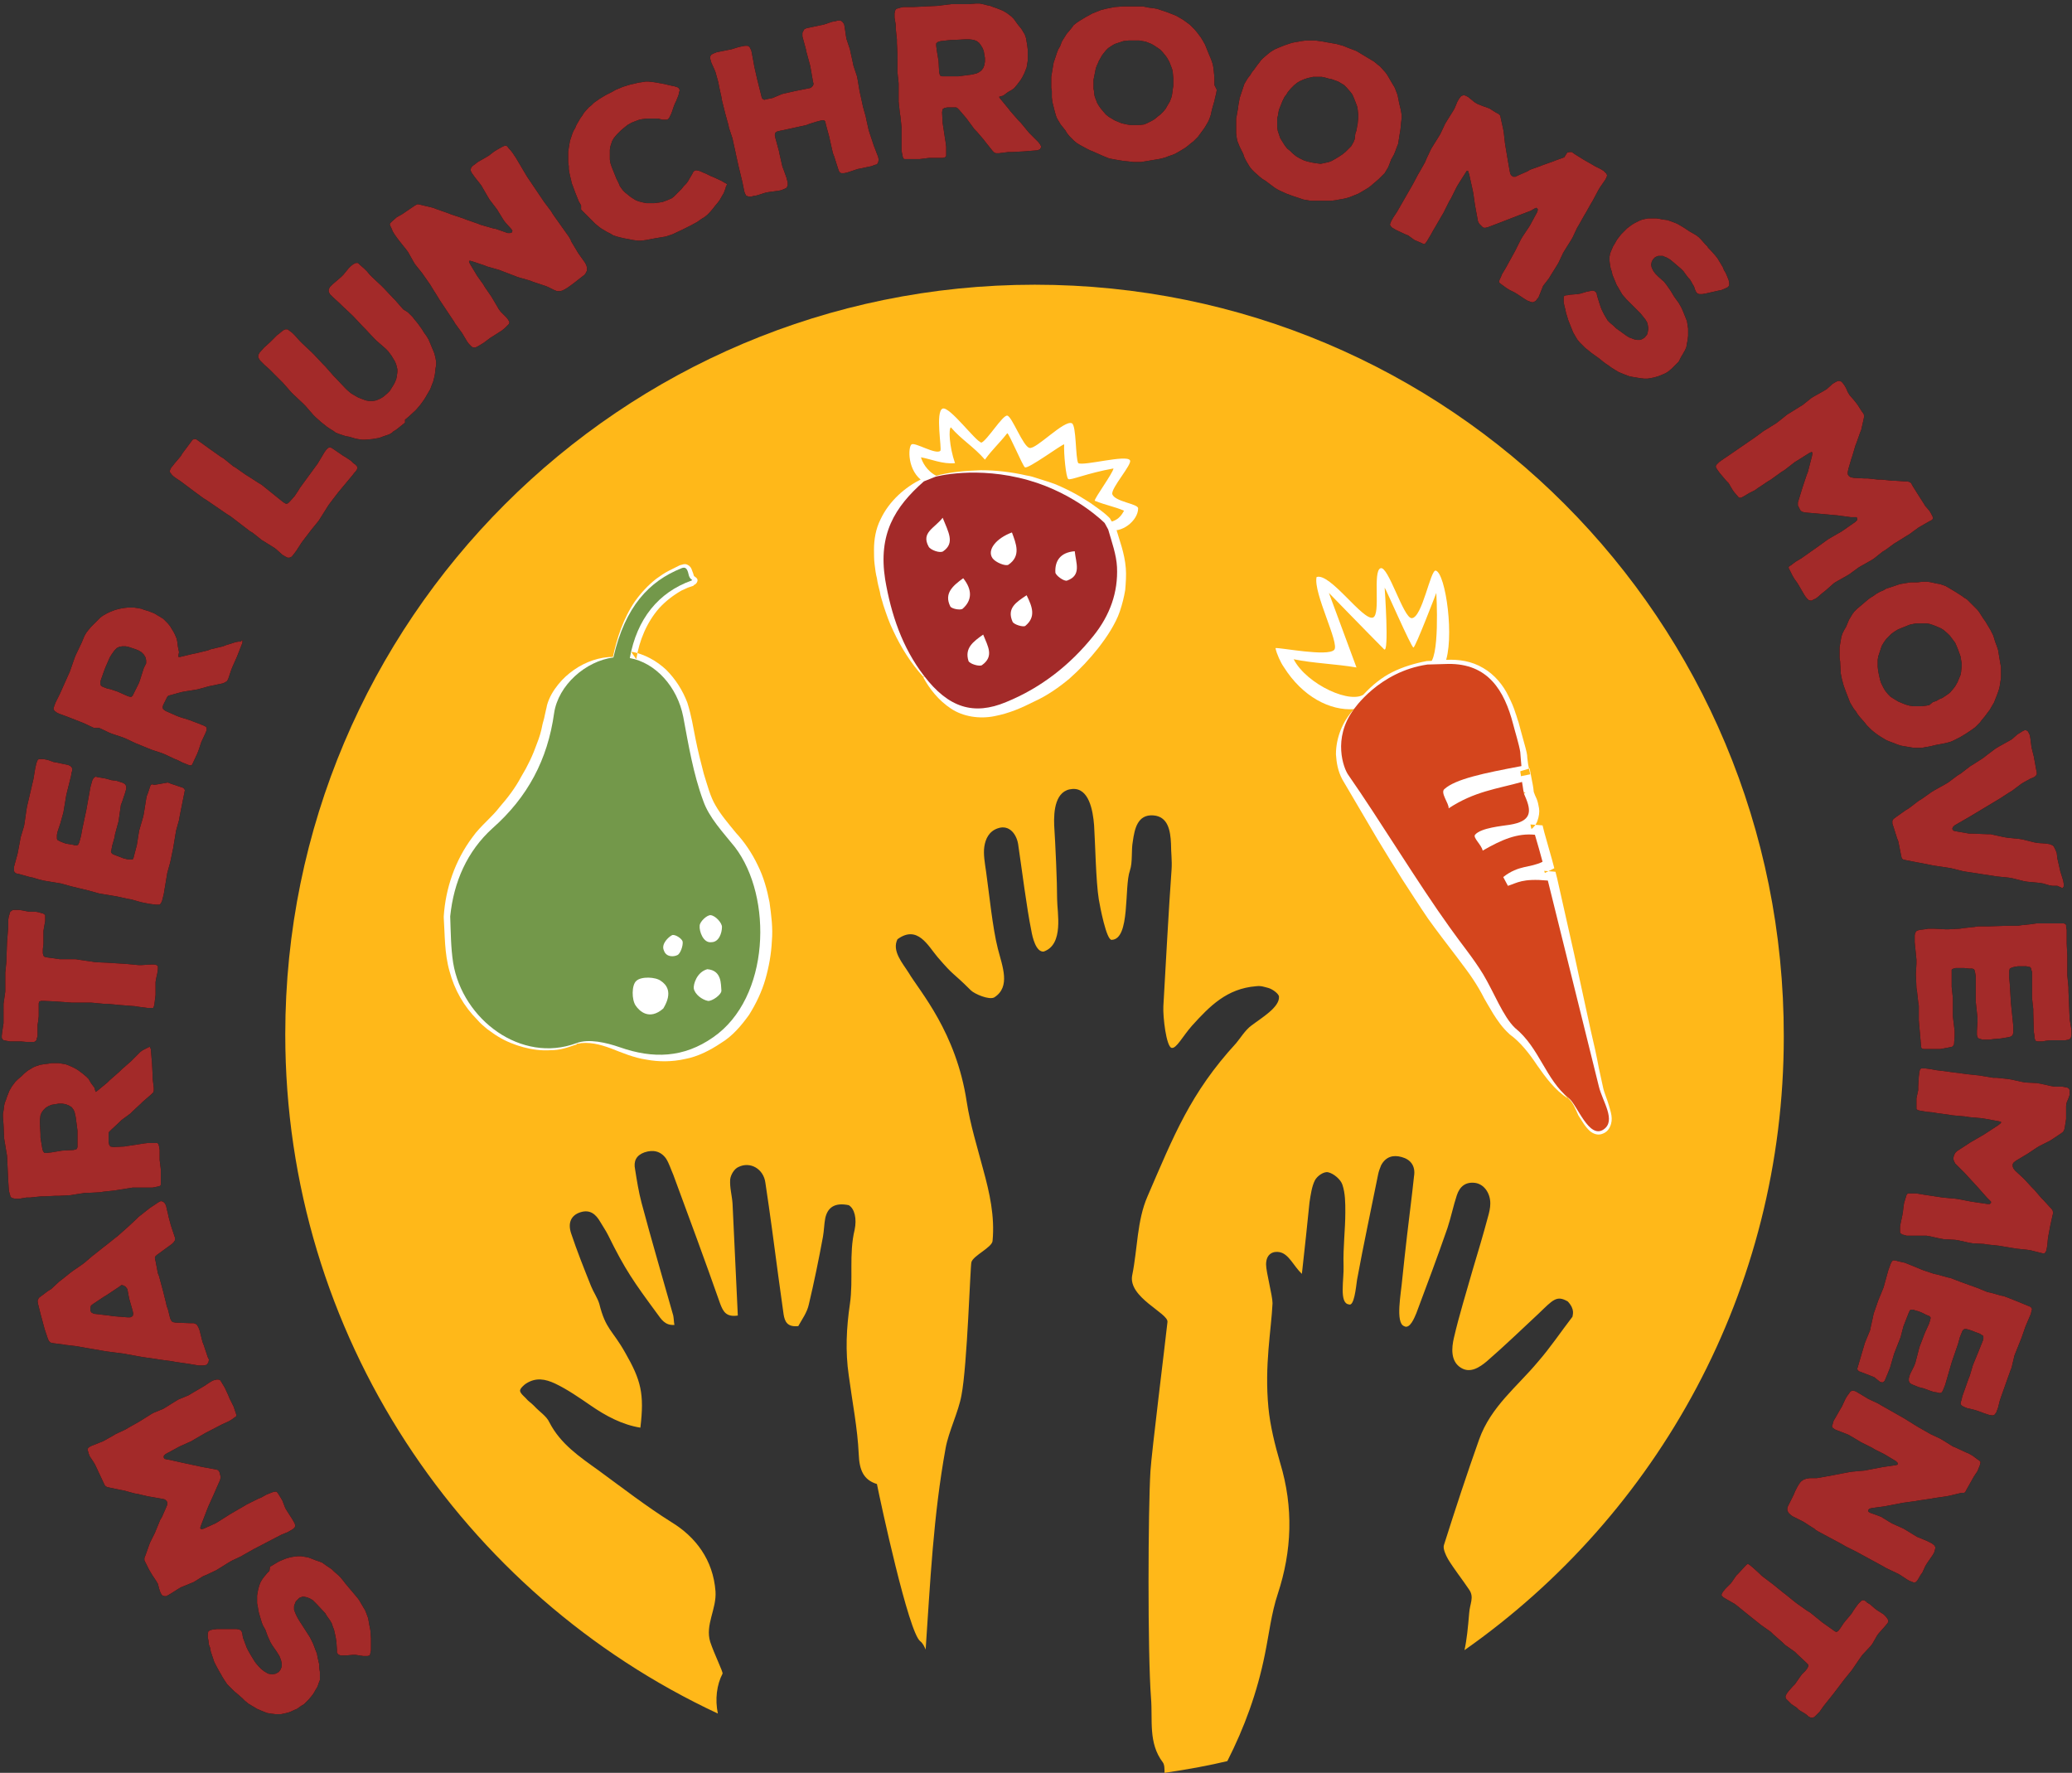 <svg width="353" height="302" viewBox="0 0 353 302" xmlns="http://www.w3.org/2000/svg"><rect x="0" y="0" width="353" height="302" fill="#333333" stroke="none"/><title>Slice 1</title><g fill="none" fill-rule="evenodd"><path d="M176.3 48.5c-70.5 0-127.7 57.2-127.7 127.7 0 51.2 30.2 95.4 73.7 115.7-.5-2.4-.2-4.9.8-6.8.1-.3-1.4-3.3-2.1-5.4-.9-2.9 1.1-5.6.9-8.6-.4-5.4-3.4-9.3-7.5-11.8-4.3-2.7-8.3-5.8-12.4-8.8-3.2-2.3-6.5-4.5-8.4-8.2-.5-1.1-1.7-1.8-2.6-2.8-.7-.7-.8-.6-1.5-1.4-.2-.2-.9-.8-.9-1.2 0-.4.7-1 1-1.2 1.7-1.1 3.3-.8 5 0 2.1 1 4.1 2.4 6 3.7 2.6 1.8 5.4 3.3 8.5 3.8.7-5.8.1-8.1-2.6-12.8-2.2-3.9-3.3-3.9-4.4-8.3-.3-1-1-2-1.4-3-1.2-3-2.4-6-3.4-9-.6-1.8 0-3.1 1.6-3.6s2.6.3 3.4 1.7c.4.7.9 1.4 1.3 2.2 2.9 5.9 4.4 8 8.3 13.3.8 1.1 1.4 2.1 3 2-.1-.5-.1-1.1-.2-1.6-1.8-6.4-3.7-12.8-5.4-19.2-.5-1.9-.8-3.8-1.1-5.7-.3-1.4.2-2.4 1.6-2.9 1.5-.5 2.8-.2 3.7 1.1.5.8.8 1.8 1.2 2.7 2.7 7.3 5.4 14.6 8 22 .5 1.3 1 2.3 3 2-.3-6.4-.6-12.7-.9-19.1-.1-1.4-.5-2.7-.4-4.1.1-.8.7-1.8 1.4-2.1 2-1 4.3.3 4.6 2.7.8 5.3 1.5 10.6 2.2 15.9.3 2.2.6 4.3.9 6.5.2 1.2.6 2.2 2.5 2 .6-1.1 1.5-2.3 1.8-3.7.9-3.8 1.7-7.7 2.4-11.5.2-1.1.2-2.2.4-3.2.4-1.8 1.6-2.7 4-2.2 1 .6 1.4 2.3 1 4.2-1 4.1-.2 8.5-.8 12.6-.6 4.1-.8 8.1-.2 12.2.6 4.5 1.5 9 1.7 13.4.1 2.7.8 4.4 3.1 5.1.6 3 5.4 25.4 7.4 26.8.4.3.7.9.9 1.4.8-11.7 1.3-22.7 3.4-34.3.5-2.8 2.2-6.2 2.7-9 1-5.1 1.5-22.2 1.7-22.7.3-1.1 3.5-2.5 3.6-3.6.4-4.2-.5-8.2-1.6-12.2-1-3.8-2.2-7.6-2.8-11.5-1.8-11.9-8-18.8-9.9-22-1-1.6-2.9-3.7-1.9-5.7 3.4-2.5 5.2 1.1 6.8 3 3 3.5 2.4 2.4 5.7 5.7.6.6 3.1 1.7 4 1.2 2.8-1.8 1.4-5.2.6-8.3-.9-3.5-1.5-9.6-2-13.1-.2-1.4-.5-3-.3-4.3.2-1.3.8-2.6 2.3-3.1 2-.7 3.3 1.1 3.5 3 .6 4 1.4 10.5 2.2 14.4.2 1.2.8 3.7 2.1 3.6 3.5-1.2 2.3-6.7 2.3-8.9 0-3.1-.3-9.5-.5-12.6-.1-2.5.2-6 3.1-6.2 2.8-.2 3.5 3.6 3.7 6.2.2 3.1.3 9.5.8 12.6.2 1.2 1.3 7 2.2 6.9 3.2-.1 2.1-9 3.1-11.8.5-1.5.2-3.4.5-5 .3-2.1.8-4.6 3.5-4.4 2.5.2 2.9 2.6 3 4.8 0 1.5.2 2.9.1 4.4-.5 6.9-1 16.4-1.4 23.3-.1 1.8.5 6.9 1.4 7.1.8.2 1.9-2 3.5-3.8 3-3.3 5.9-6.3 10.9-6.7.9-.1 1.3.1 2.1.3.7.2 1.8 1 1.8 1.5.1 1.8-3 3.6-4.7 4.9-1 .7-2 2.3-2.6 3-7.8 8.5-10.6 15.7-15.1 26.1-1.8 4.1-1.7 9-2.6 13.4-.8 3.8 6.2 6.5 6 8-.4 3.7-2.7 22.2-2.9 25.4-.4 6.5-.5 30.9.1 38.7.3 3.7-.5 7.6 2 10.9.3.4.3 1.1.3 1.8 4.1-.6 7.8-1.3 10.7-2 2.9-5.7 5.1-11.7 6.4-18.2.7-3.4 1.1-7 2.2-10.3 2.4-7.3 2.7-14.7.4-22.3-.9-3.1-1.7-6.3-2-9.4-.7-7.3.5-13.3.7-17.8 0-1.3-1.1-5.3-1.1-6.6 0-1.9 1.3-2.3 2.3-2.1 1.6.3 2.4 2.4 3.8 3.7.5-4.4.9-8.3 1.3-12.2.2-1.3.4-2.7.9-3.7.4-.8 1.6-1.6 2.3-1.4.9.2 2.1 1.2 2.4 2.1.5 1.5.5 3.1.5 4.7 0 3-.4 6-.3 9.1.1 2.3-.8 6.4.9 6.6.9.4 1.2-2.8 1.4-4.2 1.1-6 2.4-12 3.6-18 .1-.5.3-1 .5-1.5.8-1.5 2.1-1.8 3.5-1.4 1.5.4 2.4 1.5 2.1 3.3l-.3 2.7c-.6 4.9-1.2 9.9-1.7 14.8-.2 2.4-1.2 7.4.3 8 1 .6 1.8-1.5 2.1-2.2 1.8-4.8 3.6-9.6 5.3-14.5.6-1.8 1-3.8 1.6-5.6.5-1.5 1.5-2.3 3.1-2.1 1.5.2 2.6 1.7 2.6 3.5 0 .8-.2 1.6-.4 2.3-.8 3-1.7 6-2.6 9-1.1 3.9-2.3 7.7-3.2 11.6-.4 1.7-.6 4 1.2 5.1 1.6 1 3.2-.1 4.4-1.1 3-2.6 5.9-5.4 8.8-8.1 2.5-2.4 3.1-3.2 5-2.1 1.3 1.4.8 2.3.8 2.6-2 2.6-3.8 5.3-5.9 7.7-3.5 4.2-8 7.6-10 13.2-2.1 5.9-4.1 12-6 18-.2.6.3 1.7.7 2.4 1.1 1.8 2.4 3.4 3.6 5.2.9 1.3.1 2.4 0 4-.2 2.4-.4 4.5-.8 6.3 32.9-23.1 54.4-61.3 54.4-104.5.1-71-57-128.1-127.6-128.1z" fill="#FFB819"/><path d="M46 266.9l.5-.3.5-.3.5-.3.7-.3.5-.2.7-.2.5-.1.8-.1h.6l.6.1.6.1.8.3.5.2.6.2.5.2.7.5.9.6.4.4.7.6.4.4.5.6.3.4.5.6 1.1 1.3.5.6.3.4.4.7.3.5.3.5.2.5.3.8.1.5.1.6.1.5.1.5.1 1.4v2l-.1.5-.1.4-.4.1h-.7l-1.3-.2h-.5l-1.1.1h-1l-.4-.2-.2-.3v-.5l-.1-1.4-.1-.6-.1-.5-.2-.9-.2-.5-.2-.6-.3-.5-.5-.7-.3-.5-1.5-1.6-.4-.4-.2-.2-.5-.3-.5-.2-.5-.1h-.3l-.5.2-.4.4-.2.2-.2.5-.1.3v.6l.1.3.2.5.3.6.3.5 1.8 2.8.5 1 .2.5.3.8.2.5.1.6.3 1.3v.6l.1.6v1.4l-.2.5-.2.6-.3.5-.4.7-.3.4-.5.6-.8.8-.5.3-.7.5-.5.2-.4.2-.5.2-.8.2-.5.1h-1l-.8-.1-.6-.1-.5-.2-.5-.2-.7-.3-1-.6-.5-.3-.6-.5-.4-.4-.8-.7-.6-.5-.4-.4-.4-.4-.4-.4-.6-.9-.3-.5-.1-.2-.3-.5-.6-1.1-.3-.6-.2-.6-.2-.6-.2-.6-.1-.6-.2-.5-.1-.8-.1-.5v-.6l.1-.4.3-.2.4-.1.8-.1h3.3l.5.1.3.2.1.2.1.4.1.6.2.5.1.3.2.5.1.3.3.6.4.7.3.5.5.8.6.7.4.4.5.4.5.3.2.1.5.1h.3l.5-.1.5-.3.3-.4.2-.5v-.5l-.1-.5-.1-.3-.2-.5-.5-.8-.7-1-.3-.5-.5-1.1-.4-1.1-.4-.7-.2-.5-.3-1-.2-.7-.1-.5-.1-.6-.1-.5v-1.3l.1-.6.1-.5.2-.7.2-.5.3-.5.3-.4.5-.6.4-.4zm-11.7-30.5l.5-.3.9-.6.5-.3.3-.1.4-.1h.3l.3.1.2.3.3.5.3.5.6 1.3.2.5.4.8.3.6.4 1.2.1.3-.1.2-.3.2-.4.3-.5.3-1.1.5-2.9 1.5-1.9 1.1-.5.3-2 .9-2.4 1.3-.3.3v.3l.1.2.4.1.6.1 2.2.5 3.3.7 2.2.4.4.1.2.2.1.2.1.4.1.4-.1.5-1.1 2.5-.9 2-.2.5-1 2.6-.2.6.2.2.4-.1 2-.9.5-.3 1.9-1.2.5-.3 1.9-1.1.5-.3 2-1 .5-.2.9-.5.5-.2.5-.2.4-.1h.3l.2.2.5.8.3.5.5 1.3.3.5.9 1.4.4.7.1.4-.1.3-.2.2-.3.2-.7.4-1 .4-4.8 2.5-1.6.9-.5.3-1.7.8-.5.3-1.6 1-.5.3-1.7.8-.5.2-1.6 1-.5.2-1.7.7-.5.3-1.1.7-.5.3-.4.2H28l-.3-.1-.2-.2-.2-.4-.2-.6-.2-.8-.3-.5-.6-.9-.3-.5-.3-.5-.6-1.2-.2-.4v-.4l.2-.5.6-1.7.2-.5.8-1.6.2-.5.7-1.7.3-.5.7-1.6.2-.5v-.4l-.2-.3-.3-.2-.5-.1-1.7-.3-.6-.1-1.7-.4-.6-.1-1.8-.5-.6-.1-1.4-.3-.5-.1-.4-.1-.3-.2-.2-.4-.8-1.7-.7-1.5-.3-.5-.6-.9-.2-.5-.1-.4-.1-.2.1-.3.2-.2.4-.2 1.5-.6.5-.2 1.6-.9.5-.3 1.7-.8.5-.3 1.6-.9.5-.3 1.6-1 .5-.3 1.7-.7.5-.3 1.6-1 .5-.3 1.7-.7.5-.3zM27 204.8l.4-.2.4.1.3.3.2.4.1.5.2.8.1.5.4 1.5.7 2.1v.5l-.2.3-.3.3-2.6 1.9-.3.3v.3l.1.4.4 2.1.2.5.7 2.6.5 2 .1.5.2.5.4 1.6.2.4.2.2.5.1 2.5.1h.6l.5.2.3.5.2.5.5 2 .2.5.7 2.1.2.4-.1.5-.3.4-.5.1h-.9l-1.2-.2-.6-.1-2.1-.3-.5-.1-2.2-.3-.6-.1-2.1-.3-.6-.1-2.2-.4-.5-.1-3.1-.4-2.3-.4-.6-.1-1.7-.3-.6-.1-1.7-.2-.6-.1-1.6-.2-.4-.1-.3-.3-.2-.5-.5-1.5-.7-2.6-.4-1.6-.1-.6.2-.5.4-.3 1.2-.9.5-.3 1.4-1.3.4-.3 1.5-1.2.4-.3 1.6-1.1.4-.3 1.4-1.2.4-.3 1.5-1.2.4-.3 1.5-1.2.4-.3 1.8-1.6 1.4-1.3.4-.4 1.9-1.5 1.5-1zm-6.3 14.1l-.4.3-2.1 1.4-.5.3-1.8 1.2-.4.3-.1.4v.5l.2.3.4.2 2.6.3.6.1 2.5.2h.5l.4-.2.1-.4-.1-.5-.6-2.1-.3-1.6-.3-.4-.3-.2-.4-.1zm4.8-40.6l.2.4.2 2.5.1 1.9v.6l.2 1.6v.5l-.1.3-.3.3-1.5 1.3-.3.3-1.4 1.3-.4.4-1.5 1.1-.4.4-1.4 1.3-.3.3-.1.2v1.5l.1.5.2.3.5.1 1.9-.1.6-.1 2-.3.6-.1.8-.1h1.6l.2.2.1.4.1.6v1.7l.2 1.6v2.6l-.1.2-.3.1-.5.1-.5.1h-3.4l-.6.1-1.9.3-.6.1-1.9.2-.6.1-1.9.1h-.6l-1.9.3-.6.1-1.9.1h-.6l-1.9.1H7l-1.9.2h-.6l-1.2.2h-.7l-.5-.1-.3-.2-.1-.4-.1-.3-.1-.5-.1-1.6-.2-4.2-.4-2.4-.1-.6-.1-2.3-.1-1.3v-.6l.1-.5.1-.8.1-.5.2-.5.2-.6.2-.5.2-.5.4-.7.3-.4.3-.4.4-.4.7-.6.4-.4.6-.5.5-.3.5-.3.5-.2.6-.2.6-.1.8-.1.6-.1H10l.6.1.6.1.5.2.5.2.6.3.5.3.4.3.4.3.6.5.4.4.4.7.3.4.3.4.1.4.1.3.3-.2 1.7-1.4.4-.4 1.6-1.4.4-.4 1.6-1.4.4-.4 1.2-1.2.4-.3.4-.2.8-.4zm-12.8 11.1l-.2-.4-.3-.4-.5-.3-.5-.2-.6-.1H10l-.6.1-.6.1-.5.2-.5.3-.4.4-.3.4-.2.5-.1.8v.6l.1 1.8v.6l.3 1.8.1.4.1.2.2.2H8l.8-.1.6-.1.6-.1.6-.1 1.9-.1.4-.1.2-.1.1-.3v-2.8l-.3-2.3-.2-.9zm-8.3-34.2l.5.1H6l.6.1.3.1.4.1.2.1.2.2v1l-.2 1.1-.1.6v2.2l-.1.9v.7l.1.4.2.2.5.1 2.1.3h2.7l.6.1 2.1.3.6.1 2.1.1 3.2.2 2.1.2h.5l1.6-.1h.6l.4.1.2.2v.5l-.1.7-.2.9-.1.6v2.2l-.2 1.6-.1.4-.1.2h-1l-1.5-.2-.6-.1-2.6-.2-2.1-.2h-.6l-2.1-.2h-3.3l-2.7-.2-2.1-.1H7l-.3.1-.1.3v2.2l-.1.9-.1.6v1.9l-.1.3-.1.4-.2.2-.2.1H4.6l-1.1-.1H1.7l-.6-.1-.5-.1-.2-.2-.1-.2v-.4l.1-.8.2-1.3V171l.3-2.1v-3.2l.2-2v-.6l.1-2.6.2-2.6v-1.2l.1-.6.1-.3.1-.4.2-.2.3-.2h1.1zm24.2-21.9l.5.2 1.8.6.3.1.2.2.1.2-.9 4.5-.1.6-.5 1.8-.1.6-.3 1.8-.1.6-.5 2.4-.5 1.8-.1.6-.5 3-.3 1.2-.2.4-.2.2h-.7l-.8-.1-.6-.1-.5-.1-.5-.1-1.8-.5-.6-.1-1.8-.4-.6-.1-1.8-.3-.6-.1-1.8-.5-2.9-.7-1.8-.5-.6-.1-1.8-.3-.6-.1-.8-.2-1-.3-.5-.1-1.8-.5-.5-.1-.3-.2-.1-.2v-.8l.6-2.2.4-2.1.1-.6.6-2 .1-.6.3-2.1.1-.6 1.1-4.7.1-.6.2-1.2.2-.9.2-.5.2-.2h.8l.9.2.8.3.6.1.9.2.5.1.5.1.4.2.2.2.1.2v.4l-.1.3-.1.6-.8 3.2-.1.6-.3 1.8-.1.6-.5 1.8-.5 1.5-.1.5v.7l.1.2.2.1.4.2.8.3.6.1.6.1.4.1h.3l.2-.1.2-.4.3-1.1.2-1.1.7-3.3.7-3.9.3-1.1.2-.4.2-.2.2-.1.4.1.6.1.6.1 1.1.3.8.1 1 .3.4.2.2.2.1.3v.4l-.2.7-.5 1.5-.2.5-.4 2.8-.6 2.2-.1.6-.4 1.4-.1.6-.1.4.1.2.2.2.5.2.8.3.5.2.8.2h.7l.2-.1.1-.4.5-1.9.1-.6.3-1.9.7-2.4.1-.5.4-2.5.1-.5.2-.5.4-1.2.1-.2.2-.1.4.1zM41.3 109v.5l-.9 2.3-.8 1.8-.2.5-.5 1.5-.2.4-.3.2-.4.2-1.9.4-.5.1-1.8.5-.5.1-1.9.3-.5.1-1.8.5-.4.1-.2.2-.2.4-.5 1-.1.4.1.3.4.3 1.8.8.5.2 1.9.6.5.2.8.3.5.2.5.2.4.2.1.2v.4l-.2.5-.7 1.5-.5 1.5-.2.5-.7 1.5-.2.4-.2.1-.4-.1-.5-.2-.5-.2-.8-.4-.5-.2-1.7-.8-.5-.2-1.8-.6-.5-.2-1.7-.7-.5-.2-1.7-.8-.5-.2-1.8-.6-.5-.2-1.7-.8H16l-1.7-.8-.5-.2-1.8-.7-.5-.2-1.1-.4-.5-.2-.2-.1-.4-.3-.2-.3.1-.4.1-.3.2-.5.7-1.4 1.7-3.8.8-2.3.2-.5 1-2.1.5-1.2.3-.5.3-.4.5-.6.4-.4.4-.4.4-.4.4-.4.4-.3.7-.4.4-.2.5-.2.5-.2.8-.2.5-.1.8-.1h1.2l.6.1.6.1.5.2.7.2.5.2.5.2.5.3.5.3.5.3.4.4.4.4.4.5.3.5.3.5.2.4.3.7.1.5.1.8.1.5.1.5-.1.5v.3h.3l2.1-.5.5-.1 2.1-.5.5-.2 2.1-.5.5-.2 1.6-.5.5-.1h.4l.3-.3zm-16.4 4v-.5l-.1-.5-.3-.5-.4-.4-.5-.3-.5-.2-.6-.2-.6-.2-.5-.1h-.6l-.5.1-.4.2-.4.4-.5.7-.3.5-.7 1.6-.2.5-.6 1.7-.1.4v.3l.1.3.3.2.8.3.5.1.6.2.6.2 1.8.8.4.1h.2l.2-.2.2-.4.8-1.6.2-.5.7-2.2.4-.8zm34.9-34.5l.4.4.3.2.3.3.1.3-.1.3-.2.3-.2.2-.3.4-2.5 3L56 86l-1.7 2.7-1.3 1.6-1.6 2.1-.9 1.4-.3.4-.3.4-.3.3-.3.1H49l-.4-.2-.5-.3-1-.9-.4-.3-1.6-1-.5-.3-1.5-1.2-.5-.3-3.4-2.6-.5-.3-3.5-2.4-.5-.3-1.5-1.1-2.4-1.8-.9-.6-.4-.3-.2-.2-.3-.4-.1-.2.1-.3.2-.4.2-.2.3-.4 1.1-1.3.3-.5 1.5-2 .2-.3.3-.1h.3l2.5 1.8 1.7 1.2.5.3 1.6 1.3.5.3 1.7 1.2.5.3 1.7 1.1.5.3 3.6 2.9.3.2.2.1h.2l.2-.1.3-.3.8-.9.6-.9.3-.5 3-4.1.3-.5.6-1 .3-.5.3-.4.3-.3.3-.1.3.1.3.2 1.6 1.1.5.3zm9.7-25.3l.8.8.3.4.5.6.3.4.5.7.3.5.5.7.3.5.3.7.2.5.3.7.2.5.2.8.1.6v.6l-.1.6-.1.9-.1.5-.2.8-.2.5-.3.8-.3.5-.4.7-.3.5-.5.7-.3.4-.7.8-1.2 1.1-.6.5v.5l-1.5 1.2-.5.3-.2.2-.5.3-.3.1-.6.2-.8.3-.6.1-.6.1-1.2.1h-.5l-.7-.1-.5-.1-1-.3-.6-.1-.6-.2-.6-.2-.5-.2-.4-.3-.5-.3-.6-.4-.5-.4-.5-.4-.9-.8-.4-.4-1.4-1.6-.4-.4-1.6-1.5-.4-.4-1.4-1.6-2.3-2.3-.8-.7-.4-.4-.4-.4-.3-.5v-.4l.2-.4.8-.9 1-.9.4-.4.8-.8.4-.3.6-.5.4-.2h.4l.4.3.4.3.4.4.9 1 .4.4 1.6 1.5.4.4L55 62l.4.4 1.4 1.6.4.4 1.5 1.6.4.4.7.6.5.3.7.4.5.2.8.3.5.1h.8l.5-.1.7-.3.5-.3.7-.6.4-.4.5-.8.3-.5.3-.7.1-.5.1-.7v-.5l-.2-.8-.2-.5-.3-.5-.3-.5-.6-.8-.4-.4-1.6-1.4-.4-.4-1.5-1.6-.4-.4-1.5-1.6-.4-.4-1.6-1.5-.4-.4-1.1-1-.6-.6-.2-.4v-.4l.2-.4.5-.5 1.4-1.2.4-.4.9-1.1.4-.4.4-.3.4-.2h.4l.3.3.8.7.4.4.5.6.4.4 1.6 1.5.4.4 1.5 1.6.4.4 1.4 1.6zm20-23.6l.3.5 2.9 4.3 1.2 1.6.3.5 2.7 3.8.3.5.1.3.3.5.9 1.5 1.2 1.7.2.4.1.4v.5l-.2.4-.2.3-.4.3-1.4 1.1-.4.3-.7.5-.5.3-.4.2-.4.1h-.5l-.5-.2-1-.5-.5-.2-2.1-.7-.5-.2-2.1-.6-.5-.2-2.1-.8-.5-.2-2.1-.6-.5-.2-2.1-.7-.4-.1-.1.2.2.4.9 1.5.3.5 1 1.4.3.5 1.1 1.6.3.5 1 1.7.3.4 1 1 .3.4.2.4-.1.3-.2.2-.3.3-.2.2-.5.4-1.4.9-.5.3-1.2.9-.5.3-.5.3-.4.2h-.3l-.3-.1-.3-.3-.2-.2-.3-.4-.6-1-.3-.5-1.1-1.5-.3-.5-2.4-3.6-.3-.5-1-1.6-.3-.5-1.4-2-1.2-1.5-.3-.5-.9-1.6-.3-.4L68 41l-.3-.4-.5-.7-.3-.5-.2-.5-.2-.4-.1-.3.1-.2.3-.3.8-.7.9-.5 2.2-1.5.4-.2h.2l.4.1 2.1.5.5.2 2 .7.5.2 2.1.7.5.2 2 .7.5.2 2.1.6.5.1 2 .7h.4l.3-.1.1-.3-.2-.3-1-1.1-.3-.4-.8-1.3-.3-.5-1.3-1.7-.3-.5-1.1-1.9-.3-.4-.8-1-.5-.7-.2-.4v-.3l.1-.3.3-.3.3-.2.5-.4 1.4-.8.5-.3.9-.7.5-.3.7-.4.4-.2.3-.1.3.1.3.4.2.2.4.5.6.9.3.5zm34.2 2.1l-.1.4-.3.8-.3.5-.4.7-.3.4-.5.6-.3.4-.6.7-.4.4-.5.4-.5.3-.7.5-1.1.6-.6.3-.8.4-1.7.8-.6.2-.6.2-.6.1-.6.1-.6.1-1.6.3-.8.1h-.5l-.8-.1-.5-.1-.5-.1-.6-.1-1.2-.3-.6-.2-.5-.3-.6-.3-.5-.3-.5-.3-.4-.3-.6-.5-1.1-1.1-.5-.5-.8-.8V35l-.4-.7-.2-.5-.2-.5-.2-.5-.4-1.1-.2-.5-.1-.5-.2-.8-.1-.5-.1-.6v-.5l-.1-.7v-1.8l.1-.6.1-.6.1-.6.2-.6.2-.6.2-.5.3-.5.2-.5.7-1.2.3-.4.3-.5.8-.9.5-.4.4-.4 1-.7.5-.3.5-.3 1-.5.7-.4.5-.2.7-.3 1.3-.4.5-.1.8-.2 1.3-.2h.5l.9.1.6.1 1.1.2 1.3.3.5.1.3.1.3.1.2.2.1.3-.1.3-.1.5-.2.5-.2.5-.2.4-.2.5-.3.9-.2.5-.1.2-.2.4-.2.2-.2.1h-.7l-.8-.2h-1.9l-.8.1-.5.1-.8.3-.5.2-.7.4-.5.4-.6.5-.4.4-.3.3-.5.6-.3.5-.1.3-.2.6-.1.6v1.7l.1.6.2.6.2.5.4 1 .2.5.4.8.2.5.5.7.4.4.5.4.5.4.8.5.5.2.8.2.5.1h1.4l.8-.1.6-.1.8-.3.7-.3.4-.3.2-.2.4-.4.7-.7.4-.5.4-.4.3-.4.4-.7.3-.5.2-.4.2-.2.3-.1.5.1.5.2.2.1.5.2.8.4.5.2 1.3.6.5.3.2.1.3.2zm25.2-6.8l.2.5.3.8.2.5.1.5-.1.5-.2.3-.4.1-.5.2-1.9.4-.5.1-1.8.6-.5.1h-.5l-.3-.2-.2-.5-.7-2.2-.2-.5-.5-2.2-.1-.5-.6-2.2-.1-.5-.2-.2h-.4l-.8.2-1.3.4-.5.2-2.7.6-1.9.4-.4.1-.3.2-.1.4.1.5.6 2.2.1.5.5 2.2.2.5.5 1.4.2.8v.5l-.2.4-.4.2-.5.2-.5.1-1.5.2-.6.1-1.6.5-.6.1-.3.1h-.4l-.3-.1-.2-.1-.2-.4-.1-.3-.1-.5-.2-1-.7-2.9-.4-1.8-.1-.5-.4-1.8-.1-.5-.6-1.8-.1-.5-.5-1.8-.6-2.4-.1-.6-.4-1.8-.1-.6-.5-1.8-.2-.5-.5-1.1-.2-.7v-.4l.2-.3.4-.2.5-.2.5-.1 1.5-.3.5-.1 1.3-.4.5-.1.5-.1h.5l.3.2.2.4.1.2.1.5.3 1.6.1.6.5 2.2.7 2.8.1.4.2.2.2.1.4-.1.5-.1.5-.1 1.2-.5.5-.2 2.2-.5 2-.4.5-.1.2-.1.3-.3.1-.3-.1-.4-.4-2.3-.1-.5-.6-2.2-.1-.5-.6-2.2v-.6l.3-.6.4-.2.5-.1 1.9-.4.5-.1 1.5-.5.6-.1.3-.1h.5l.3.2.3.4.1.5.2 1.4.1.6.6 1.8.1.5.4 1.8.1.5.6 1.8.1.5.3 1.8.1.5.4 1.8.1.5.5 1.8.1.5.4 1.8zm28.3.5l-.4.2-2.5.2-1.9.1h-.6l-1.6.2h-.5l-.3-.1-.3-.3-1.2-1.5-.3-.4-1.2-1.4-.4-.4-1.1-1.5-.3-.4-1.2-1.4-.3-.3-.2-.1h-1.5l-.5.1-.3.2-.1.5.1 1.9.1.6.3 2 .1.6.1.8v1.6l-.2.2-.4.1h-2.3l-1.6.2h-2.6l-.2-.1-.1-.3-.1-.5-.1-.5v-4l-.2-1.9-.1-.6-.2-1.9v-3.1l-.2-1.9V9.2l-.1-1.9v-.6l-.2-1.9v-.6l-.2-1.2v-.7l.1-.5.2-.3.4-.1.3-.1.5-.1h1.6l4.2-.2 2.4-.3h2.9l1.3-.1h.6l.5.1.8.2.5.1.5.2.6.2.5.2.5.2.7.4.4.3.4.3.4.4.5.7.3.4.5.6.3.5.3.5.2.6.1.6.1.6.1.8v1.8l-.1.6-.1.6-.2.5-.2.5-.3.6-.3.5-.3.4-.3.4-.5.6-.4.3-.7.4-.4.3-.4.3-.4.1-.3.1.2.3 1.4 1.7.3.4 1.4 1.6.4.4 1.4 1.7.4.4 1.2 1.2.3.4.2.4-.2.4zm-10.8-12.9l.4-.2.4-.3.3-.4.2-.5.1-.6v-.6l-.1-.6-.1-.6-.2-.5-.3-.5-.3-.4-.4-.3-.5-.2-.8-.1h-.6l-1.8.1h-.6l-1.8.2-.4.1-.2.1-.2.2v.4l.1.8.1.6.1.6.1.6.1 1.9.1.4.1.2.3.1h2.8l2.3-.3.8-.2zm40.9 2.8l-.1.6-.2.8-.1.5-.3 1-.2.8-.1.5-.2.6-.2.5-.4.7-.3.5-1.1 1.5-.4.4-.4.4-.4.3-.6.5-.4.3-.5.3-.5.3-.7.4-.5.2-.6.2-.5.2-.7.2-.5.1-1.2.2-.6.1-.6.1-.6.1h-1.2l-1.9-.2-1.2-.2-1.1-.2-.5-.2-.5-.2-1.8-.8-.5-.2-.6-.3-1.1-.6-.5-.3-.5-.4-.4-.4-.4-.4-.4-.5-.3-.5-.8-1-.3-.5-.3-.5-.2-.5-.2-.7-.4-1.6-.1-.8v-1.1l-.1-.5v-1.9l.1-.6.1-.6.1-.6.1-.6.2-.6.2-.6.2-.6.2-.5.3-.5.3-.8.3-.5.2-.3.3-.5.6-.7.4-.5.2-.3.5-.4.6-.4.5-.3.5-.3 1.1-.6.5-.2.5-.2.5-.2.8-.2.5-.1.5-.1.5-.1 1.4-.1h3.4l1 .2.8.1.6.1.6.2.6.2.6.2.5.2.5.2.5.2.7.4.5.3 1.1.8.4.4.4.4.5.6.3.4.3.4.3.5.4.7.2.5.2.5.2.5.3.7.2.5.2.6.1.5.1.8.1 1.1v1.2l.4.8zm-7.5-.1l.1-.6v-1.2l-.1-1.1-.1-.5-.3-.8-.2-.5-.4-.7-.3-.4-.5-.6-.4-.4-.9-.6-.5-.3-.5-.2-.5-.2-1.1-.2h-1.8l-.9.1-.6.2-.9.3-.5.3-.6.4-.4.4-.4.5-.3.4-.1.2-.4.7-.2.5-.1.2-.2.5-.1.5-.1.5-.1.5-.1.5v1.5l.1.5v.3l.1.5.1.3.2.5.1.3.3.5.2.3.4.5.6.7.5.4.5.3.5.3.7.3.5.2.9.2.6.1h1.5l.8-.1.5-.2.8-.4.5-.3.6-.5.4-.3.5-.5.4-.5.4-.7.3-.5.3-.8.1-.5.1-.8zm38.4 9.3l-.2.5-.3.8-.2.5-.5.9-.3.8-.2.5-.3.5-.3.5-.6.6-.4.4-1.4 1.2-.4.3-.5.3-.5.3-.7.4-.5.2-.5.2-.5.2-.7.2-.5.1-.6.1-.5.1-.8.1h-3.5l-.6-.1-.6-.1-1.8-.6-1.1-.4-1.1-.5-.4-.2-.5-.3-1.6-1.2-.5-.3-.5-.4-.9-.8-.4-.4-.4-.5-.3-.5-.3-.5-.3-.6-.2-.6-.6-1.2-.2-.5-.2-.5-.1-.5-.1-.8v-2.5l.1-.5.1-.6.1-.5.1-.8.1-.5.1-.6.2-.6.2-.6.2-.6.2-.6.3-.5.3-.5.4-.5.3-.5.4-.5.5-.7.4-.5.2-.3.4-.4.7-.6.5-.4.3-.2.5-.3.7-.3.5-.2.5-.2 1.2-.4.5-.1.6-.1.5-.1.8-.1h1.6l1.4.2.5.1 1.7.3 1.1.3 1 .4.8.3.5.2.5.3.5.3.5.3.5.3.5.3.5.3.6.5.4.3.9 1 .3.4.3.5.4.7.3.5.3.5.2.5.3.8.1.5.1.5.1.5.2.8.1.5.1.6v.5l-.1.8-.1 1.1-.1.6-.1.6-.2 1.3zm-7.3-1.7l.2-.6.1-.6.1-.5.1-1.1v-.5l-.1-.9-.1-.5-.3-.8-.2-.5-.3-.7-.3-.4-.7-.8-.4-.4-.5-.3-.5-.3-1.1-.4-.5-.1-.7-.2-.5-.1h-1.5l-.9.2-.6.2-.7.3-.5.3-.5.4-.4.4-.2.2-.5.6-.3.5-.2.2-.2.4-.2.4-.2.5-.2.5-.2.5-.1.5-.1.6-.1.3v1.6l.1.6.1.3.2.6.1.3.3.5.5.8.4.5.5.4.4.4.6.5.5.3.8.4.6.2.9.2.6.1.8.1.5-.1.9-.2.5-.2.7-.4.5-.3.6-.4.5-.4.6-.6.4-.4.4-.7.2-.5.1-.9zm32 25.9l-.2.5-.4 1-.2.5-.2.2-.2.3-.3.2-.3.1-.4-.1-.5-.2-.5-.3-1.2-.8-.5-.3-.8-.4-.5-.3-1.1-.8-.2-.2v-.2l.1-.3.2-.4.2-.5.6-1 1.6-2.9 1-2 .3-.5 1.2-1.8 1.3-2.4.1-.4-.1-.2-.2-.1-.4.2-.5.3-2.1.8-3.1 1.2-2.1.8-.4.1h-.3l-.2-.1-.3-.3-.3-.3-.2-.4-.5-2.7-.3-2.1-.1-.5-.6-2.7-.2-.6h-.2l-.2.3-1.2 1.9-.3.5-1 2-.3.5-1 2-.3.5-1.1 1.9-.3.5-.5.9-.3.5-.3.5-.3.4-.2.1-.2-.1-.9-.4-.5-.2-1.1-.8-.5-.2-1.5-.7-.7-.4-.3-.3-.1-.3.1-.2.1-.3.4-.7.6-.9 2.7-4.7.9-1.7.3-.5.9-1.6.2-.5.8-1.7.3-.5 1-1.6.3-.5.8-1.7.3-.5 1-1.6.3-.5.5-1.2.3-.5.3-.4.2-.1.3-.1.3.1.4.2.5.4.6.5.5.3 1 .4.6.2.5.2 1.1.7.4.2.3.3.1.5.4 1.8.1.6.2 1.8.1.6.3 1.8.1.6.3 1.7.1.5.2.3.3.2h.4l.4-.2 1.6-.7.5-.3 1.7-.6.5-.2 1.7-.6.5-.2 1.4-.5.5-.8.4-.1h.4l.4.3 1.6 1 1.4.8.5.3 1 .5.5.3.3.3.2.2.1.3-.1.3-.2.4-.9 1.3-.3.5-.9 1.7-.3.5-.9 1.6-.3.5-.9 1.6-.3.5-.8 1.7-.3.5-1 1.6-.3.5-.8 1.7-.3.5-1 1.6-.3.5zM286 61.6l-.4.4-.4.4-.4.4-.6.5-.5.3-.7.3-.5.2-.7.2-.5.1-.6.1h-.6l-.8-.1-.6-.1-.6-.1-.5-.1-.8-.3-1-.4-.5-.3-.8-.5-.4-.3-.6-.4-.4-.3-.6-.5-1.4-1-.6-.5-.4-.3-.6-.6-.4-.4-.4-.5-.3-.5-.4-.7-.2-.5-.2-.5-.2-.5-.2-.5-.4-1.3-.1-.5-.2-.8-.1-.5v-.9l.1-.2.3-.1h.2l.5-.1 1.3-.1.5-.1 1-.3.5-.1.5-.1.4.1.3.3.1.5.4 1.3.2.6.2.5.4.8.3.5.3.5.4.4.6.5.4.4 1.8 1.3.5.3.3.1.5.2.5.1h.5l.3-.1.5-.3.4-.5.1-.3.1-.6v-.3l-.1-.6-.1-.3-.3-.5-.4-.5-.4-.5-2.4-2.4-.7-.8-.3-.5-.4-.7-.3-.5-.2-.5-.5-1.2-.1-.5-.2-.6-.1-.5-.1-.8v-.6l.1-.6.2-.5.3-.7.3-.5.4-.7.7-.9.4-.4.6-.6.4-.3.4-.3.5-.3.8-.4.5-.2.5-.1.5-.1h1.4l.6.1.5.1.8.1 1.1.4.5.2.7.4.5.3.9.6.7.4.5.3.4.3.4.4.7.8.4.4.1.2.4.4.8.9.4.5.3.5.3.5.3.5.2.5.3.5.3.7.2.5.1.5v.4l-.2.3-.4.2-.7.3-.5.1-2.2.5-.6.1h-.5l-.3-.1-.2-.2-.2-.4-.2-.6-.3-.5-.1-.2-.3-.5-.2-.2-.4-.5-.5-.7-.4-.4-.7-.6-.7-.6-.5-.4-.5-.3-.5-.2-.2-.1h-.8l-.5.2-.4.4-.2.4-.1.5.1.5.2.4.1.2.3.4.6.6.9.8.4.5.7 1 .6 1 .5.7.3.4.5.9.3.7.2.5.2.5.2.5.2 1.3v1.2l-.1.8-.1.5-.1.6-.2.5-.4.7-.3.5zm24.9 39.1l-.4.3-.8.7-.4.3-.3.1-.3.2h-.3l-.3-.1-.3-.3-.3-.4-.3-.5-.7-1.2-.3-.5-.5-.7-.3-.5-.6-1.2-.1-.2.1-.2.3-.2.4-.3.4-.3 1-.6 2.7-1.9 1.8-1.3.5-.3 1.9-1.1 2.3-1.6.3-.3v-.3l-.1-.2h-1l-2.2-.3-3.3-.3-2.3-.2-.4-.1-.2-.1-.2-.2-.2-.4-.2-.4v-.5l.8-2.6.7-2.1.2-.5.7-2.7.1-.6-.2-.1-.4.2-1.9 1.2-.5.3-1.8 1.4-.5.3-1.8 1.3-.5.3-1.8 1.2-.4.3-1 .5-.5.3-.5.3-.4.2h-.3l-.2-.2-.6-.7-.3-.4-.7-1.2-.4-.4-1.1-1.3-.5-.7-.2-.4.1-.3.2-.2.3-.3.7-.5.9-.6 4.5-3.1 1.5-1.1.5-.3 1.6-1 .4-.3 1.5-1.2.5-.3 1.6-1 .5-.3 1.5-1.2.5-.3 1.6-.9.5-.3 1-.9.5-.3.4-.2h.3l.3.1.2.2.3.4.3.5.3.7.3.5.7.8.4.5.3.4.7 1.1.3.4.1.4-.1.5-.4 1.8-.2.5-.6 1.7-.2.5-.5 1.7-.2.6-.5 1.7-.1.5v.4l.2.3.3.2.5.1 1.8.1h.6l1.8.2h.6l1.8.2h.6l1.4.1h.5l.4.1.3.2.2.4 1 1.6.9 1.4.3.5.7.8.3.5.2.4.1.2v.3l-.2.2-.4.2-1.4.8-.5.3-1.5 1.1-.5.3-1.6 1-.5.3-1.5 1.1-.5.3-1.5 1.2-.5.3-1.6.9-.5.3-1.5 1.1-.5.3-1.6.9-.5.3zm21.8 25.5l-.5.2-.8.2-.5.1-1.1.2-.8.2-.5.1-.6.1-.5.1h-1.3l-1.8-.3-.5-.1-.6-.2-.5-.2-.8-.3-.5-.2-.5-.3-.5-.3-.6-.4-.4-.3-.5-.4-.4-.4-.5-.5-.3-.4-.8-.9-.4-.5-.3-.5-.4-.5-.3-.5-.3-.5-.7-1.8-.4-1.1-.3-1.1-.1-.5-.1-.5-.1-2-.1-.6v-1.8l.1-.6.1-.6.1-.6.2-.6.3-.6.3-.5.5-1.2.3-.5.3-.5.3-.4.5-.5 1.3-1.1.6-.5.4-.3.5-.3.4-.3.7-.4.5-.2.5-.3.6-.2.6-.2.6-.2.6-.2.6-.1.6-.1.6-.1h1.2l.8-.1h.9l.6.1.9.2.6.1.3.1.6.2.7.4.5.3.5.3 1.1.7.4.3.5.3.4.4.6.6.4.4.4.4.3.4.7 1.1.3.4.9 1.5.5 1 .3 1 .3.8.2.6.1.6.1.6.1.6.1.6.1.5v1.9l-.2 1.3-.1.5-.2.6-.3.8-.2.5-.2.5-.3.5-.4.7-.3.4-.3.4-.3.4-.5.6-.3.4-.4.4-.4.4-.7.5-.9.6-.5.3-.5.3-1.2.6zm-3.4-6.6l.6-.2.5-.3.5-.2.9-.6.4-.3.6-.7.3-.4.4-.7.2-.5.3-.7.1-.5.1-1v-.5l-.1-.6-.1-.6-.4-1.1-.2-.5-.3-.7-.3-.4-.6-.8-.4-.4-.7-.6-.5-.3-.7-.3-.5-.2-.6-.2-.5-.1h-1.9l-.5.1-.5.1-.5.2-.5.2-.5.2-.5.2-.5.3-.3.2-.4.3-.2.2-.4.4-.2.2-.3.4-.2.3-.3.5-.1.3-.2.6-.3.9-.1.6v1.2l.1.8.1.5.2.9.2.6.4.8.3.5.5.6.4.4.8.5.5.3.7.3.5.2.7.2.6.1h1.5l.8-.1.5-.1.6-.5zm21.2 31.3h-.8l-.6-.1-1-.3-.6-.1-2.1-.2-.6-.1-2-.5-.6-.1-2-.2-.6-.1-2-.3-.6-.1-2-.3-.6-.1-2-.5-.6-.1-2-.3-.6-.1-2-.4-.6-.1-2-.4-.4-.1-.2-.2-.1-.4-.5-2.5-.2-.5-.6-1.9-.2-.6v-.5l.2-.3.4-.3 1.7-1.2.5-.3 1.7-1.3.5-.3 1.7-1.2.5-.3 1.8-1 .5-.3 1.6-1.2.5-.3 1.7-1.3.5-.3 1.7-1.1.5-.4 1.6-1.2.5-.3 1.8-1 .5-.3.9-.8.5-.3.3-.2.4-.2h.3l.3.2.2.4.1.2.1.5.2 1.6.4 1.6.4 2.2.1.5v.3l-.2.3-.3.2-.5.2-1.1.6-.5.3-1.6 1.2-.5.3-1.7 1.1-.5.3-2 1.2-.5.3-2 1.2-2.6 1.5-.3.3-.1.3.2.3.4.1 2.3.4h.6l2.4.1h.6l2.3.5.6.1 2 .2.6.1 2 .5.6.1 1.4.1.6.1.5.2.2.2.2.4.1.2.2.5.1.9.5 2.2.5 1.6.1.6v.4l-.2.3zm-19.9 27.8h-2.9l-.3-.1-.1-.2-.4-4.6v-2.5l-.1-.6-.2-1.8-.1-.6-.1-2.4.1-1.8v-.6l-.3-3v-1.2l.1-.4.2-.3.2-.1.4-.1.8-.1.6-.1h1l1.9.1h.6l1.9-.1.6-.1 1.9-.2.6-.1h1.9l3-.1h1.9l.6-.1 1.9-.2.6-.1h4.7l.3.1.1.2v.3l.1.5v2.3l.1 2.1v3.3l.2 2.1v.6l.2 4.8.1.6.2 1.2v.9l-.1.5-.2.2-.2.1-.5.1h-2.5l-.9.1-.5.1h-.9l-.3-.1-.1-.2-.1-.4v-.3l-.1-.6-.1-3.3v-.6l-.2-1.8v-4.5l-.1-.3-.1-.4-.2-.2h-.2l-.4-.1h-1.4l-.6.1-.4.1-.2.1-.2.1-.1.4v1.1l.1 1.1.2 3.3.4 3.9v1.1l-.1.4-.2.2-.2.1-.4.1-.6.1-.6.1-1.2.1-.8.1h-1.1l-.4-.1-.3-.1-.2-.2-.1-.4v-.7l.1-1.6v-.6l-.3-2.8v-4.3l-.1-.6-.1-.4-.1-.2-.3-.1h-.5l-.9-.1h-1.4l-.4.1-.2.1-.1.1v2.9l.2 1.9v3.1l.3 2.5v1l-.1 1.3-.1.2-.2.2-.4.1zm-3.6 31.8h-2.2l-.3-.1-.4-.1-.3-.2-.1-.2v-.9l.1-.6.3-1.4.1-.6.1-.9.1-.6.4-1.3.1-.2.2-.1h1.4l1.2.2 3.3.5 2.2.2.6.1 2.1.4 2.7.4h.4l.2-.2v-.2l-.3-.3-.4-.4-1.5-1.7-2.3-2.5-1.6-1.6-.2-.4-.1-.3v-.3l.1-.4.2-.4.3-.3 2.3-1.5 1.9-1.1.5-.3 2.3-1.5.5-.4v-.2l-.4-.1-2.2-.4-.6-.1-2.2-.2-.6-.1-2.2-.2-.6-.1-2.2-.3-.5-.1-1.1-.1-.6-.1-.6-.1-.4-.1-.2-.2v-1.8l.3-1.4v-.6l.1-1.7.1-.8.1-.4.2-.2h.7l.8.1 1.1.2 5.4.7 1.9.2.6.1 1.8.3h.6l1.9.2.6.1 1.8.4.6.1 1.9.1.6.1 1.8.4.6.1h1.3l.6.1.4.1.2.2.1.2v.8l-.2.6-.3.7-.1.6v2.2l-.2 1.3-.1.5-.2.4-.4.3-1.5 1-.5.3-1.6.8-.5.3-1.5 1-.5.3-1.5.9-.4.3-.2.3v.4l.1.3.3.4 1.3 1.2.4.4 1.2 1.3.4.4 1.2 1.4.4.4 1 1.1.3.3.2.3.1.4-.1.4-.4 1.8-.3 1.6-.1.6-.1 1.1-.1.6-.1.4-.1.2-.2.2h-.3l-.4-.1-1.6-.4-.6-.1-1.9-.2-.6-.1-1.8-.3-.6-.1-1.9-.2-.6-.1-1.9-.1-.6-.1-1.8-.4-.6-.1-1.9-.1-.6-.1-1.8-.4-.6-.1zm-7.7 24.1l-.5-.2-1.8-.7-.3-.1-.2-.2-.1-.2 1.3-4.4.2-.5.7-1.7.1-.5.4-1.8.1-.5.8-2.3.7-1.7.2-.5.8-2.9.4-1.1.2-.4.2-.2h.3l.4.1.8.2.5.1.5.2.5.2 1.7.7.5.2 1.8.6.5.1 1.8.5.5.1 1.8.7 2.8 1 1.7.7.5.1 1.8.5.5.1.8.3 1 .4.5.2 1.7.7.5.2.2.2.1.2-.1.3-.1.5-.9 2.1-.7 2-.2.5-.8 2-.2.5-.5 2.1-.2.5-1.6 4.5-.2.6-.3 1.2-.3.8-.3.4-.2.1h-.3l-.5-.1-.9-.3-.8-.3-.6-.2-.8-.2-.5-.1-.5-.2-.4-.2-.2-.2-.1-.2.1-.4.1-.3.1-.5 1.1-3.1.2-.5.5-1.7.2-.5.7-1.7.6-1.5.2-.5.1-.3v-.4l-.1-.2-.2-.1-.3-.2-.8-.3-.5-.2-.6-.2-.4-.1h-.3l-.2.1-.2.3-.4 1-.3 1.1-1.1 3.2-1.1 3.8-.4 1-.2.3-.2.1h-.2l-.4-.1-.6-.1-.6-.2-1.1-.4-.8-.2-1-.4-.4-.2-.2-.2-.1-.3v-.4l.2-.7.7-1.4.2-.5.7-2.7.8-2.1.2-.5.6-1.3.2-.6.1-.4v-.2l-.2-.2-.5-.2-.8-.4-.5-.2-.7-.2-.3-.1h-.3l-.2.1-.2.4-.7 1.8-.2.5-.5 1.9-.9 2.3-.2.5-.7 2.4-.2.5-.2.5-.5 1.2-.2.2-.2.1-.4-.1zm2 32.5l-.5-.3-4.6-2.5-1.8-.9-.5-.3-4.1-2.2-.5-.3-.2-.2-.5-.3-1.4-.9-1.8-.9-.4-.3-.3-.3-.2-.4v-.4l.1-.3.2-.4.8-1.6.2-.5.4-.8.3-.5.3-.4.4-.3.5-.2.6-.1h1.2l.6-.1 2.2-.4.5-.1 2.1-.4.6-.1 2.2-.2.5-.1 2.1-.4.5-.1 2.1-.3.4-.1v-.3l-.3-.3-1.5-.9-.5-.3-1.6-.8-.5-.3-1.8-.9-.5-.3-1.7-1-.5-.2-1.3-.5-.5-.2-.4-.3-.1-.3.1-.2.1-.4.1-.3.3-.5.8-1.4.3-.5.6-1.3.3-.5.3-.4.2-.3.3-.2h.3l.3.1.2.1.5.3 1 .6.5.3 1.7.8.5.3 3.7 2.1.5.3 1.6 1 .5.3 2.1 1.2 1.7.8.5.3 1.6 1 .5.2 1.7.8.5.2.7.4.4.3.4.3.3.2.2.2v.2l-.1.4-.4 1-.6.9-1.3 2.3-.2.4-.2.1h-.4l-2.1.5-.5.1-2.1.3-.5.1-2.1.3-.5.1-2.2.3-.5.1-2.1.4-.5.1-2.2.3-.4.1-.2.2v.3l.3.2 1.4.5.5.2 1.3.8.5.3 2 .9.5.3 1.8 1.1.5.2 1.2.5.8.4.4.3.2.3v.3l-.1.4-.1.3-.3.5-.9 1.3-.3.5-.5 1.1-.3.4-.4.7-.2.3-.2.2-.3.1-.5-.2-.3-.1-.5-.3-.9-.6-.5-.3zm-14.8 24.2l-.4-.4-.9-.6-.4-.4-.2-.2-.3-.3-.1-.2v-.3l.2-.4.3-.4.7-.8.4-.4.9-1.3.3-.4.6-.6.3-.4.1-.2.1-.3-.1-.2-.3-.3-1.5-1.4-.4-.4-1.7-1.2-.4-.4-1.6-1.4-.4-.4-1.7-1.2-2.5-2-1.6-1.3-.4-.3-1.4-.8-.5-.3-.3-.3v-.2l.2-.4.4-.5.6-.6.4-.4.9-1.3.4-.4 1.1-1.2.3-.3.2-.1.3.2.5.4 1.1 1 .4.4 2.1 1.6 1.6 1.3.4.3 1.6 1.3.4.3 1.7 1.2.5.3 2.1 1.7 1.7 1.2.4.3.3.1.3-.2.3-.4.6-.9.4-.5.6-.7.4-.5.3-.5.5-.7.3-.4.2-.2.3-.3.2-.1h.3l.3.2.2.2.5.3.8.7.4.3 1.1.7.4.4.3.4.1.3v.2l-.2.3-.5.6-.9 1-.3.4-.8 1.4-.3.4-1.4 1.5-.3.4-1.5 2.2-1.3 1.6-.3.4-1.6 2.1-1.6 2-.7 1-.4.4-.2.2-.3.3-.3.1h-.3l-.4-.2-.2-.2-.4-.3z" fill="#000"/><g fill="#FFF"><path d="M230.6 120.9c-3.6 4.9-1.7 10-.9 11.1 5.3 7.6 11.9 18.5 17.3 26 1.9 2.7 4 5.2 5.7 8 1.8 3 3.4 7.2 5.4 9.1 4.2 3.4 5.2 8.7 9.1 11.9"/><path d="M230.6 120.9c-1.3 2.3-1.7 5-1.3 7.4.2 1.2.7 2.4 1.3 3.2l2.4 3.2c1.6 2.1 3.1 4.3 4.6 6.5l4.5 6.5 4.4 6.5c1.5 2.2 3 4.3 4.6 6.4.8 1.1 1.6 2.2 2.3 3.4.7 1.1 1.4 2.4 2 3.6l1.7 3.6c.6 1.1 1.2 2.2 1.9 3l-.1-.1c2.1 1.9 3.4 4.3 4.4 6.6 1.1 2.3 2.1 4.5 3.8 6.4-2.2-1.4-3.8-3.6-5.2-5.6-1.4-2.1-2.9-4-4.7-5.3l-.1-.1c-1.2-1.1-2-2.3-2.7-3.4-.7-1.2-1.4-2.3-2-3.5-.6-1.1-1.3-2.2-2-3.2s-1.5-2-2.3-3.1c-1.6-2.1-3.3-4.3-4.8-6.4-1.5-2.2-2.9-4.4-4.4-6.7-1.4-2.2-2.8-4.5-4.2-6.8l-4-6.8-2-3.4c-.8-1.5-1-2.9-1.1-4.3 0-2.9 1.2-5.7 3-7.6z"/></g><g fill="#FFF"><path d="M267.2 187.1l.1.1c1.4 1.1 3.4 7 5.9 5.3 2.2-1.5-.2-4.8-.8-7.3l-8.7-35.1c-4.4-.4-5.2.4-6.8.9-.2-.4-.6-1.1-.8-1.5 2.7-2.1 4.5-1.5 6.7-2.6-.4-1.5-.8-2.9-1.3-4.6-3-.3-5.6.8-8.9 2.7-.2-1-1.7-2.2-1.3-2.7 1-1.2 4.7-1.5 5.9-1.7 3.7-.6 3.8-2.2 2.6-4.9-.3-.6-.3-1.4-.5-2.4-4.3 1.2-8.1 1.6-12.5 4.5.1-.8-1.5-2.7-.7-3.3 1.9-1.7 6.7-2.7 13.1-3.9-.1-.9-.1-1.3-.2-2.4-.2-1.3-.9-3.5-1.2-4.7-1.5-5.8-4.3-10.4-11.1-10.3 0 0-.1 0-.4.1h-2.9c-5 .7-8 2.4-10.7 5l-1.9 2.7"/><path d="M267.2 187.1c.9.7 1.4 1.7 2.1 2.6.6.9 1.3 1.8 2.1 2.4.4.3.8.4 1.2.2.4-.2.8-.6.9-.9.3-.8-.1-1.8-.5-2.8-.4-1-.9-2-1.3-3.1l-.9-3.2c-.6-2.1-1.2-4.2-1.8-6.4l-3.5-12.7-3.4-12.7 1.5 1.3c-1.1-.1-2.2-.1-3.1 0-.5.1-.9.2-1.3.3-.4.2-1 .4-1.7.6l-1.4.4-.8-1.4-.9-1.5-.7-1.2 1.2-1c1.1-.9 2.5-1.6 3.9-2 1.4-.3 2.3-.5 3-.9l-.9 2.2-1.3-4.6 1.6 1.4c-2.5-.3-5.1 1-7.8 2.5l-2.8-1.3c.1.2 0-.1-.2-.4-.2-.3-.5-.6-.8-1.2-.1-.3-.5-.8-.3-2 .1-.5.8-1.3.7-1.1l.3-.3c.8-.6 1.1-.7 1.7-.9.9-.3 1.8-.5 2.6-.6l2.3-.3.6-.1.4-.1c.2-.1.5-.2.6-.2.1-.1.1-.1.1 0v-.1c0-.2-.1-.4-.2-.7-.1-.3-.2-.6-.4-1-.5-1.3-.4-2-.5-2.7l2.4 1.5c-2.2.6-4.4 1.1-6.4 1.7-2 .6-3.9 1.4-5.6 2.5l-2.8-1.7c0 .6 0 .2-.1-.1l-.5-1.1c-.1-.5-.5-.9-.2-2.3.1-.4.4-.7.6-1l.3-.2c.1-.1.3-.2.6-.4.5-.3.8-.4 1.2-.6.4-.2.8-.3 1.1-.5.7-.3 1.5-.5 2.2-.7 2.9-.8 5.8-1.2 8.6-1.6l-1.2 1.7c-.1-.6-.1-1.2-.1-1.6 0-.5-.1-.8-.2-1.3l-.7-2.9-.3-1.4c-.1-.5-.2-1-.4-1.4-.3-.9-.6-1.8-1-2.6-.8-1.7-1.8-3.2-3.3-4.1-1.4-1-3.3-1.4-5.1-1.5h.1l-.4.1h-.1l-2.9-.1h.1c-1.9.2-3.9.6-5.7 1.3-1.8.7-3.5 1.8-5 3.1l-2.1 2.6 1.8-2.8c1.4-1.5 3-2.8 4.8-3.7 1.8-.9 3.8-1.5 5.9-1.9h.1l2.9-.1h-.2l.4-.1h.1c2.1-.1 4.3.2 6.3 1.4 1.9 1.1 3.4 2.9 4.3 4.8.5 1 .9 1.9 1.2 2.9.2.5.3 1 .5 1.5l.4 1.5.8 2.9c.1.4.3 1.1.3 1.7.1.6.1 1 .2 1.4l.3 1.4-1.5.3c-2.8.6-5.6 1.2-8.3 2-.7.2-1.3.4-1.9.6-.3.1-.6.2-.9.4-.3.1-.6.3-.7.4-.1 0-.2.1-.3.2l-.1.1c.2-.1.3-.3.4-.5.1-.7 0-.4.2-.2l.4.9c.1.4.5.7.4 2l-2.8-1.7c2-1.4 4.2-2.4 6.5-3.1 2.3-.7 4.4-1.1 6.5-1.8l2-.6.4 2.1c.2.9.3 1.8.3 1.9.1.3.3.8.5 1.2.2.5.3 1 .4 1.6.1.6 0 1.4-.3 2.2-.3.8-1 1.4-1.5 1.7-.6.4-1.1.5-1.6.7l-.8.2-.6.1-2.4.3c-.7.1-1.4.3-2 .5-.2.1-.6.3-.5.2l-.1.1c-.2.3.4-.3.4-.7.1-.8-.1-.9 0-.9 0 .1.3.4.5.8s.6.8.9 1.7l-2.8-1.3c1.4-.8 2.9-1.5 4.6-2.1 1.7-.6 3.6-.9 5.5-.7l1.3.1.3 1.2 1.3 4.6.4 1.5-1.4.7c-1.4.8-2.9.9-3.9 1.1-1 .2-1.7.6-2.5 1.2l.5-2.2.8 1.5-2.1-.9c.4-.1.9-.3 1.6-.6.7-.2 1.4-.4 2.1-.4 1.4-.1 2.6 0 3.9.1l1.2.1.3 1.2 2.9 12.9 2.8 12.9c.5 2.1 1 4.3 1.4 6.5l.7 3.2c.2 1 .7 2 1 3.1.3 1.1.8 2.3.2 3.6-.3.7-.8 1.1-1.5 1.3-.7.2-1.4-.1-1.9-.5-.9-.8-1.4-1.8-2-2.7-.5-1.1-.9-2.2-1.7-2.9z"/></g><path d="M258.5 127.6c.2.9.3 1.9.4 2.6.1.9.1 1.4.2 1.8v1.7c.1.9.2 1.6.4 1.9.2.4.7 1.6.8 2.1.1.5.4 2.6.5 3.1.1.5.5 1.5.5 1.5l2.3 7.8-.9 2.4-10.2-.5-8.2-15.4-1.1-4.3 6.5-2.9 8.8-1.8zm-12.4-14.4c1.8-4.2.2-15.6-1.5-16-.9-.2-2.3 8.1-4.1 8.1-1.4 0-4-9-5.3-8.5-1.4.5.1 7.9-1.3 8.4-1.7.6-7.3-7.7-9.6-6.9-.6 2.7 4 11.4 3 12.4-1.1 1.2-9.1-.4-10-.3.2 1 .9 2.5 1.4 3.2 3.2 5.1 7.9 7.5 12 7.2l1.3.2 1.3-.8.4-1.4-1.1-.7c-2.2 2.1-10-1.5-12.2-5.8 3.4.7 7.2.8 10.7 1.4l-4.7-12.7s6.8 7 9.4 9.6c.9.9.1-10.5.1-10.5.2.2 4.5 10.1 4.9 10.2.3.1 3.9-9.3 3.9-9.3s.7 11.8-1.4 12.1l-.7 2.9 1.8.8 1.3-1.1.4-2.5z" fill="#FFF"/><path d="M243.2 113.2c-8.3 1.2-12.6 7.7-12.6 7.7-3.6 4.9-1.7 10-.9 11.1 5.3 7.6 11.9 18.5 17.3 26 1.9 2.7 4 5.2 5.7 8 1.8 3 3.4 7.2 5.4 9.1 4.2 3.4 5.2 8.8 9.2 12 1.4 1.1 3.4 7 5.9 5.3 2.2-1.5-.2-4.8-.8-7.3l-8.7-35.1c-4.4-.4-5.2.4-6.8.9-.2-.4-.6-1.1-.8-1.5 2.7-2.1 4.5-1.5 6.7-2.6-.4-1.5-.8-2.9-1.3-4.6-3-.3-5.6.8-8.9 2.7-.2-1-1.7-2.2-1.3-2.7 1-1.2 4.7-1.5 5.9-1.7 3.7-.6 3.8-2.2 2.6-4.9-.3-.6-.3-1.4-.5-2.4-4.3 1.2-8.1 1.6-12.5 4.5.1-.8-1.5-2.7-.7-3.3 1.9-1.7 6.7-2.7 13.1-3.9-.1-.9-.1-1.3-.2-2.4-.2-1.3-.9-3.5-1.2-4.7-1.5-5.8-4.3-10.4-11.1-10.3l-3.5.1z" fill="#D4451D"/><path d="M46 266.9l.5-.3.5-.3.5-.3.7-.3.5-.2.7-.2.5-.1.8-.1h.6l.6.1.6.1.8.3.5.2.6.2.5.2.7.5.9.6.4.4.7.6.4.4.5.6.3.4.5.6 1.1 1.3.5.6.3.4.4.7.3.5.3.5.2.5.3.8.1.5.1.6.1.5.1.5.1 1.4v2l-.1.5-.1.4-.4.1h-.7l-1.3-.2h-.5l-1.1.1h-1l-.4-.2-.2-.3v-.5l-.1-1.4-.1-.6-.1-.5-.2-.9-.2-.5-.2-.6-.3-.5-.5-.7-.3-.5-1.5-1.6-.4-.4-.2-.2-.5-.3-.5-.2-.5-.1h-.3l-.5.2-.4.4-.2.2-.2.5-.1.3v.6l.1.3.2.5.3.6.3.5 1.8 2.8.5 1 .2.5.3.8.2.5.1.6.3 1.3v.6l.1.6v1.4l-.2.5-.2.6-.3.5-.4.7-.3.4-.5.6-.8.8-.5.3-.7.5-.5.2-.4.2-.5.2-.8.2-.5.1h-1l-.8-.1-.6-.1-.5-.2-.5-.2-.7-.3-1-.6-.5-.3-.6-.5-.4-.4-.8-.7-.6-.5-.4-.4-.4-.4-.4-.4-.6-.9-.3-.5-.1-.2-.3-.5-.6-1.1-.3-.6-.2-.6-.2-.6-.2-.6-.1-.6-.2-.5-.1-.8-.1-.5v-.6l.1-.4.3-.2.4-.1.8-.1h3.3l.5.1.3.2.1.2.1.4.1.6.2.5.1.3.2.5.1.3.3.6.4.7.3.5.5.8.6.7.4.4.5.4.5.3.2.1.5.1h.3l.5-.1.5-.3.3-.4.2-.5v-.5l-.1-.5-.1-.3-.2-.5-.5-.8-.7-1-.3-.5-.5-1.1-.4-1.1-.4-.7-.2-.5-.3-1-.2-.7-.1-.5-.1-.6-.1-.5v-1.3l.1-.6.1-.5.2-.7.2-.5.3-.5.3-.4.5-.6.4-.4zm-11.7-30.5l.5-.3.9-.6.5-.3.3-.1.4-.1h.3l.3.1.2.3.3.5.3.5.6 1.3.2.5.4.8.3.6.4 1.2.1.3-.1.2-.3.2-.4.3-.5.3-1.1.5-2.9 1.5-1.9 1.1-.5.3-2 .9-2.4 1.3-.3.3v.3l.1.2.4.1.6.1 2.2.5 3.3.7 2.2.4.4.1.2.2.1.2.1.4.1.4-.1.5-1.1 2.5-.9 2-.2.5-1 2.6-.2.6.2.2.4-.1 2-.9.5-.3 1.9-1.2.5-.3 1.9-1.1.5-.3 2-1 .5-.2.9-.5.5-.2.5-.2.4-.1h.3l.2.2.5.8.3.5.5 1.3.3.5.9 1.4.4.7.1.4-.1.3-.2.2-.3.2-.7.4-1 .4-4.8 2.5-1.6.9-.5.3-1.7.8-.5.3-1.6 1-.5.3-1.7.8-.5.2-1.6 1-.5.2-1.7.7-.5.3-1.1.7-.5.3-.4.2H28l-.3-.1-.2-.2-.2-.4-.2-.6-.2-.8-.3-.5-.6-.9-.3-.5-.3-.5-.6-1.2-.2-.4v-.4l.2-.5.6-1.7.2-.5.8-1.6.2-.5.7-1.7.3-.5.7-1.6.2-.5v-.4l-.2-.3-.3-.2-.5-.1-1.7-.3-.6-.1-1.7-.4-.6-.1-1.8-.5-.6-.1-1.4-.3-.5-.1-.4-.1-.3-.2-.2-.4-.8-1.7-.7-1.5-.3-.5-.6-.9-.2-.5-.1-.4-.1-.2.1-.3.2-.2.4-.2 1.5-.6.5-.2 1.6-.9.5-.3 1.7-.8.5-.3 1.6-.9.5-.3 1.6-1 .5-.3 1.7-.7.5-.3 1.6-1 .5-.3 1.7-.7.5-.3zM27 204.8l.4-.2.4.1.3.3.2.4.1.5.2.8.1.5.4 1.5.7 2.1v.5l-.2.3-.3.3-2.6 1.9-.3.3v.3l.1.4.4 2.1.2.5.7 2.6.5 2 .1.5.2.5.4 1.6.2.4.2.2.5.1 2.5.1h.6l.5.2.3.5.2.5.5 2 .2.5.7 2.1.2.4-.1.5-.3.4-.5.1h-.9l-1.2-.2-.6-.1-2.1-.3-.5-.1-2.2-.3-.6-.1-2.1-.3-.6-.1-2.2-.4-.5-.1-3.1-.4-2.3-.4-.6-.1-1.7-.3-.6-.1-1.7-.2-.6-.1-1.6-.2-.4-.1-.3-.3-.2-.5-.5-1.5-.7-2.6-.4-1.6-.1-.6.2-.5.4-.3 1.2-.9.5-.3 1.4-1.3.4-.3 1.5-1.2.4-.3 1.6-1.1.4-.3 1.4-1.2.4-.3 1.5-1.2.4-.3 1.5-1.2.4-.3 1.8-1.6 1.4-1.3.4-.4 1.9-1.5 1.5-1zm-6.3 14.1l-.4.3-2.1 1.4-.5.3-1.8 1.2-.4.3-.1.4v.5l.2.3.4.2 2.6.3.6.1 2.5.2h.5l.4-.2.1-.4-.1-.5-.6-2.1-.3-1.6-.3-.4-.3-.2-.4-.1zm4.8-40.6l.2.4.2 2.5.1 1.9v.6l.2 1.6v.5l-.1.3-.3.3-1.5 1.3-.3.3-1.4 1.3-.4.4-1.5 1.1-.4.4-1.4 1.3-.3.3-.1.2v1.5l.1.5.2.3.5.1 1.9-.1.6-.1 2-.3.6-.1.8-.1h1.6l.2.2.1.4.1.6v1.7l.2 1.6v2.6l-.1.2-.3.1-.5.1-.5.1h-3.4l-.6.1-1.9.3-.6.1-1.9.2-.6.1-1.9.1h-.6l-1.9.3-.6.1-1.9.1h-.6l-1.9.1H7l-1.9.2h-.6l-1.2.2h-.7l-.5-.1-.3-.2-.1-.4-.1-.3-.1-.5-.1-1.6-.2-4.2-.4-2.4-.1-.6-.1-2.3-.1-1.3v-.6l.1-.5.1-.8.1-.5.2-.5.2-.6.2-.5.2-.5.4-.7.3-.4.3-.4.4-.4.7-.6.4-.4.6-.5.5-.3.5-.3.5-.2.6-.2.6-.1.8-.1.6-.1H10l.6.1.6.1.5.2.5.2.6.3.5.3.4.3.4.3.6.5.4.4.4.7.3.4.3.4.1.4.1.3.3-.2 1.7-1.4.4-.4 1.6-1.4.4-.4 1.6-1.4.4-.4 1.2-1.2.4-.3.4-.2.8-.4zm-12.8 11.1l-.2-.4-.3-.4-.5-.3-.5-.2-.6-.1H10l-.6.1-.6.1-.5.2-.5.3-.4.4-.3.4-.2.5-.1.8v.6l.1 1.8v.6l.3 1.8.1.4.1.2.2.2H8l.8-.1.6-.1.6-.1.6-.1 1.9-.1.4-.1.2-.1.1-.3v-2.8l-.3-2.3-.2-.9zm-8.3-34.2l.5.1H6l.6.1.3.1.4.1.2.1.2.2v1l-.2 1.1-.1.6v2.2l-.1.9v.7l.1.4.2.2.5.1 2.1.3h2.7l.6.1 2.1.3.6.1 2.1.1 3.2.2 2.1.2h.5l1.6-.1h.6l.4.1.2.2v.5l-.1.7-.2.9-.1.6v2.2l-.2 1.6-.1.4-.1.2h-1l-1.5-.2-.6-.1-2.6-.2-2.1-.2h-.6l-2.1-.2h-3.3l-2.7-.2-2.1-.1H7l-.3.1-.1.3v2.2l-.1.9-.1.6v1.9l-.1.3-.1.4-.2.2-.2.1H4.6l-1.1-.1H1.7l-.6-.1-.5-.1-.2-.2-.1-.2v-.4l.1-.8.2-1.3V171l.3-2.1v-3.2l.2-2v-.6l.1-2.6.2-2.6v-1.2l.1-.6.1-.3.1-.4.2-.2.3-.2h1.1zm24.2-21.9l.5.2 1.8.6.3.1.2.2.1.2-.9 4.5-.1.6-.5 1.8-.1.6-.3 1.8-.1.6-.5 2.4-.5 1.8-.1.6-.5 3-.3 1.2-.2.4-.2.2h-.7l-.8-.1-.6-.1-.5-.1-.5-.1-1.8-.5-.6-.1-1.8-.4-.6-.1-1.8-.3-.6-.1-1.8-.5-2.9-.7-1.8-.5-.6-.1-1.8-.3-.6-.1-.8-.2-1-.3-.5-.1-1.8-.5-.5-.1-.3-.2-.1-.2v-.8l.6-2.2.4-2.1.1-.6.6-2 .1-.6.3-2.1.1-.6 1.1-4.7.1-.6.2-1.2.2-.9.2-.5.2-.2h.8l.9.2.8.3.6.1.9.2.5.1.5.1.4.2.2.2.1.2v.4l-.1.3-.1.6-.8 3.2-.1.6-.3 1.8-.1.6-.5 1.8-.5 1.5-.1.5v.7l.1.2.2.1.4.2.8.3.6.1.6.1.4.1h.3l.2-.1.2-.4.3-1.1.2-1.1.7-3.3.7-3.9.3-1.1.2-.4.2-.2.2-.1.4.1.6.1.6.1 1.1.3.8.1 1 .3.4.2.2.2.1.3v.4l-.2.7-.5 1.5-.2.5-.4 2.8-.6 2.2-.1.6-.4 1.4-.1.6-.1.4.1.2.2.2.5.2.8.3.5.2.8.2h.7l.2-.1.1-.4.5-1.9.1-.6.3-1.9.7-2.4.1-.5.4-2.5.1-.5.2-.5.4-1.2.1-.2.2-.1.4.1zM41.3 109v.5l-.9 2.3-.8 1.8-.2.5-.5 1.5-.2.4-.3.2-.4.2-1.9.4-.5.1-1.8.5-.5.1-1.9.3-.5.1-1.8.5-.4.1-.2.2-.2.4-.5 1-.1.4.1.3.4.3 1.8.8.5.2 1.9.6.5.2.8.3.5.2.5.2.4.2.1.2v.4l-.2.5-.7 1.5-.5 1.5-.2.5-.7 1.5-.2.4-.2.1-.4-.1-.5-.2-.5-.2-.8-.4-.5-.2-1.7-.8-.5-.2-1.8-.6-.5-.2-1.7-.7-.5-.2-1.7-.8-.5-.2-1.8-.6-.5-.2-1.7-.8H16l-1.7-.8-.5-.2-1.8-.7-.5-.2-1.1-.4-.5-.2-.2-.1-.4-.3-.2-.3.1-.4.1-.3.2-.5.7-1.4 1.7-3.8.8-2.3.2-.5 1-2.1.5-1.2.3-.5.3-.4.5-.6.4-.4.4-.4.4-.4.4-.4.4-.3.7-.4.4-.2.5-.2.5-.2.8-.2.5-.1.8-.1h1.2l.6.1.6.1.5.2.7.2.5.2.5.2.5.3.5.3.5.3.4.4.4.4.4.5.3.5.3.5.2.4.3.7.1.5.1.8.1.5.1.5-.1.5v.3h.3l2.1-.5.5-.1 2.1-.5.5-.2 2.1-.5.5-.2 1.6-.5.5-.1h.4l.3-.3zm-16.4 4v-.5l-.1-.5-.3-.5-.4-.4-.5-.3-.5-.2-.6-.2-.6-.2-.5-.1h-.6l-.5.1-.4.2-.4.4-.5.7-.3.5-.7 1.6-.2.5-.6 1.7-.1.4v.3l.1.3.3.2.8.3.5.1.6.2.6.2 1.8.8.4.1h.2l.2-.2.2-.4.8-1.6.2-.5.7-2.2.4-.8zm34.9-34.5l.4.4.3.2.3.3.1.3-.1.3-.2.3-.2.2-.3.4-2.5 3L56 86l-1.7 2.7-1.3 1.6-1.6 2.1-.9 1.4-.3.4-.3.4-.3.3-.3.1H49l-.4-.2-.5-.3-1-.9-.4-.3-1.6-1-.5-.3-1.5-1.2-.5-.3-3.4-2.6-.5-.3-3.5-2.4-.5-.3-1.5-1.1-2.4-1.8-.9-.6-.4-.3-.2-.2-.3-.4-.1-.2.1-.3.2-.4.2-.2.3-.4 1.1-1.3.3-.5 1.5-2 .2-.3.3-.1h.3l2.5 1.8 1.7 1.2.5.3 1.6 1.3.5.3 1.7 1.2.5.3 1.7 1.1.5.3 3.6 2.9.3.2.2.1h.2l.2-.1.3-.3.8-.9.6-.9.3-.5 3-4.1.3-.5.6-1 .3-.5.3-.4.3-.3.3-.1.3.1.3.2 1.6 1.1.5.3zm9.7-25.3l.8.8.3.4.5.6.3.4.5.7.3.5.5.7.3.5.3.7.2.5.3.7.2.5.2.8.1.6v.6l-.1.6-.1.9-.1.5-.2.8-.2.5-.3.8-.3.5-.4.7-.3.5-.5.7-.3.4-.7.8-1.2 1.1-.6.5v.5l-1.5 1.2-.5.3-.2.2-.5.3-.3.1-.6.2-.8.3-.6.1-.6.1-1.2.1h-.5l-.7-.1-.5-.1-1-.3-.6-.1-.6-.2-.6-.2-.5-.2-.4-.3-.5-.3-.6-.4-.5-.4-.5-.4-.9-.8-.4-.4-1.4-1.6-.4-.4-1.6-1.5-.4-.4-1.4-1.6-2.3-2.3-.8-.7-.4-.4-.4-.4-.3-.5v-.4l.2-.4.8-.9 1-.9.4-.4.8-.8.4-.3.6-.5.4-.2h.4l.4.3.4.3.4.4.9 1 .4.4 1.6 1.5.4.4L55 62l.4.4 1.4 1.6.4.4 1.5 1.6.4.4.7.6.5.3.7.4.5.2.8.3.5.1h.8l.5-.1.7-.3.5-.3.7-.6.4-.4.5-.8.3-.5.3-.7.1-.5.1-.7v-.5l-.2-.8-.2-.5-.3-.5-.3-.5-.6-.8-.4-.4-1.6-1.4-.4-.4-1.5-1.6-.4-.4-1.5-1.6-.4-.4-1.6-1.5-.4-.4-1.1-1-.6-.6-.2-.4v-.4l.2-.4.5-.5 1.4-1.2.4-.4.9-1.1.4-.4.4-.3.4-.2h.4l.3.3.8.7.4.4.5.6.4.4 1.6 1.5.4.4 1.5 1.6.4.4 1.4 1.6zm20-23.6l.3.5 2.9 4.3 1.2 1.6.3.5 2.7 3.8.3.5.1.3.3.5.9 1.5 1.2 1.7.2.4.1.4v.5l-.2.4-.2.3-.4.3-1.4 1.1-.4.3-.7.5-.5.3-.4.2-.4.1h-.5l-.5-.2-1-.5-.5-.2-2.1-.7-.5-.2-2.1-.6-.5-.2-2.1-.8-.5-.2-2.1-.6-.5-.2-2.1-.7-.4-.1-.1.2.2.4.9 1.5.3.5 1 1.4.3.5 1.1 1.6.3.5 1 1.7.3.4 1 1 .3.4.2.4-.1.3-.2.2-.3.3-.2.2-.5.4-1.4.9-.5.3-1.2.9-.5.3-.5.3-.4.2h-.3l-.3-.1-.3-.3-.2-.2-.3-.4-.6-1-.3-.5-1.1-1.5-.3-.5-2.4-3.6-.3-.5-1-1.6-.3-.5-1.4-2-1.2-1.5-.3-.5-.9-1.6-.3-.4L68 41l-.3-.4-.5-.7-.3-.5-.2-.5-.2-.4-.1-.3.1-.2.3-.3.8-.7.9-.5 2.2-1.5.4-.2h.2l.4.1 2.1.5.5.2 2 .7.5.2 2.1.7.5.2 2 .7.5.2 2.1.6.5.1 2 .7h.4l.3-.1.1-.3-.2-.3-1-1.1-.3-.4-.8-1.3-.3-.5-1.3-1.7-.3-.5-1.1-1.9-.3-.4-.8-1-.5-.7-.2-.4v-.3l.1-.3.3-.3.3-.2.5-.4 1.4-.8.5-.3.9-.7.5-.3.7-.4.4-.2.3-.1.3.1.3.4.2.2.4.5.6.9.3.5zm34.2 2.1l-.1.4-.3.8-.3.5-.4.7-.3.4-.5.6-.3.4-.6.7-.4.4-.5.4-.5.3-.7.5-1.1.6-.6.3-.8.4-1.7.8-.6.2-.6.2-.6.1-.6.1-.6.1-1.6.3-.8.1h-.5l-.8-.1-.5-.1-.5-.1-.6-.1-1.2-.3-.6-.2-.5-.3-.6-.3-.5-.3-.5-.3-.4-.3-.6-.5-1.1-1.1-.5-.5-.8-.8V35l-.4-.7-.2-.5-.2-.5-.2-.5-.4-1.1-.2-.5-.1-.5-.2-.8-.1-.5-.1-.6v-.5l-.1-.7v-1.8l.1-.6.1-.6.1-.6.2-.6.2-.6.2-.5.3-.5.2-.5.7-1.2.3-.4.3-.5.8-.9.5-.4.4-.4 1-.7.5-.3.5-.3 1-.5.7-.4.5-.2.7-.3 1.3-.4.5-.1.8-.2 1.3-.2h.5l.9.1.6.1 1.1.2 1.3.3.5.1.3.1.3.1.2.2.1.3-.1.3-.1.5-.2.5-.2.5-.2.4-.2.5-.3.9-.2.5-.1.2-.2.4-.2.2-.2.1h-.7l-.8-.2h-1.9l-.8.1-.5.1-.8.3-.5.2-.7.4-.5.4-.6.5-.4.4-.3.3-.5.6-.3.5-.1.3-.2.6-.1.6v1.7l.1.6.2.6.2.5.4 1 .2.5.4.8.2.5.5.7.4.4.5.4.5.4.8.5.5.2.8.2.5.1h1.4l.8-.1.6-.1.8-.3.7-.3.4-.3.2-.2.4-.4.7-.7.4-.5.4-.4.3-.4.4-.7.3-.5.2-.4.2-.2.3-.1.5.1.5.2.2.1.5.2.8.4.5.2 1.3.6.5.3.2.1.3.2zm25.2-6.8l.2.5.3.8.2.5.1.5-.1.5-.2.3-.4.1-.5.2-1.9.4-.5.1-1.8.6-.5.1h-.5l-.3-.2-.2-.5-.7-2.2-.2-.5-.5-2.2-.1-.5-.6-2.2-.1-.5-.2-.2h-.4l-.8.2-1.3.4-.5.2-2.7.6-1.9.4-.4.1-.3.2-.1.4.1.5.6 2.2.1.5.5 2.2.2.5.5 1.4.2.8v.5l-.2.4-.4.2-.5.2-.5.1-1.5.2-.6.1-1.6.5-.6.1-.3.1h-.4l-.3-.1-.2-.1-.2-.4-.1-.3-.1-.5-.2-1-.7-2.9-.4-1.8-.1-.5-.4-1.8-.1-.5-.6-1.8-.1-.5-.5-1.8-.6-2.4-.1-.6-.4-1.8-.1-.6-.5-1.8-.2-.5-.5-1.1-.2-.7v-.4l.2-.3.4-.2.5-.2.5-.1 1.5-.3.5-.1 1.3-.4.5-.1.5-.1h.5l.3.2.2.4.1.2.1.5.3 1.6.1.6.5 2.2.7 2.8.1.4.2.2.2.1.4-.1.5-.1.5-.1 1.2-.5.5-.2 2.2-.5 2-.4.5-.1.2-.1.3-.3.1-.3-.1-.4-.4-2.3-.1-.5-.6-2.2-.1-.5-.6-2.2v-.6l.3-.6.4-.2.5-.1 1.9-.4.5-.1 1.5-.5.6-.1.3-.1h.5l.3.2.3.4.1.5.2 1.4.1.6.6 1.8.1.5.4 1.8.1.5.6 1.8.1.5.3 1.8.1.5.4 1.8.1.5.5 1.8.1.5.4 1.8zm28.3.5l-.4.2-2.5.2-1.9.1h-.6l-1.6.2h-.5l-.3-.1-.3-.3-1.2-1.5-.3-.4-1.2-1.4-.4-.4-1.1-1.5-.3-.4-1.2-1.4-.3-.3-.2-.1h-1.5l-.5.1-.3.2-.1.5.1 1.9.1.6.3 2 .1.6.1.8v1.6l-.2.2-.4.1h-2.3l-1.6.2h-2.6l-.2-.1-.1-.3-.1-.5-.1-.5v-4l-.2-1.9-.1-.6-.2-1.9v-3.1l-.2-1.9V9.2l-.1-1.9v-.6l-.2-1.9v-.6l-.2-1.2v-.7l.1-.5.2-.3.4-.1.3-.1.5-.1h1.6l4.2-.2 2.4-.3h2.9l1.3-.1h.6l.5.1.8.2.5.1.5.2.6.2.5.2.5.2.7.4.4.3.4.3.4.4.5.7.3.4.5.6.3.5.3.5.2.6.1.6.1.6.1.8v1.8l-.1.6-.1.6-.2.5-.2.5-.3.6-.3.5-.3.4-.3.4-.5.6-.4.3-.7.4-.4.3-.4.3-.4.1-.3.1.2.3 1.4 1.7.3.4 1.4 1.6.4.4 1.4 1.7.4.4 1.2 1.2.3.4.2.4-.2.4zm-10.8-12.9l.4-.2.4-.3.3-.4.2-.5.1-.6v-.6l-.1-.6-.1-.6-.2-.5-.3-.5-.3-.4-.4-.3-.5-.2-.8-.1h-.6l-1.8.1h-.6l-1.8.2-.4.1-.2.1-.2.2v.4l.1.8.1.6.1.6.1.6.1 1.9.1.4.1.2.3.1h2.8l2.3-.3.8-.2zm40.9 2.8l-.1.6-.2.8-.1.5-.3 1-.2.8-.1.5-.2.6-.2.5-.4.7-.3.5-1.1 1.5-.4.4-.4.4-.4.3-.6.5-.4.3-.5.3-.5.3-.7.4-.5.2-.6.2-.5.2-.7.2-.5.1-1.2.2-.6.1-.6.1-.6.1h-1.2l-1.9-.2-1.2-.2-1.1-.2-.5-.2-.5-.2-1.8-.8-.5-.2-.6-.3-1.1-.6-.5-.3-.5-.4-.4-.4-.4-.4-.4-.5-.3-.5-.8-1-.3-.5-.3-.5-.2-.5-.2-.7-.4-1.6-.1-.8v-1.1l-.1-.5v-1.9l.1-.6.1-.6.1-.6.1-.6.2-.6.2-.6.2-.6.2-.5.3-.5.3-.8.3-.5.2-.3.3-.5.6-.7.4-.5.2-.3.5-.4.6-.4.5-.3.5-.3 1.1-.6.5-.2.5-.2.5-.2.8-.2.5-.1.5-.1.5-.1 1.4-.1h3.4l1 .2.8.1.6.1.6.2.6.2.6.2.5.2.5.2.5.2.7.4.5.3 1.1.8.4.4.4.4.5.6.3.4.3.4.3.5.4.7.2.5.2.5.2.5.3.7.2.5.2.6.1.5.1.8.1 1.1v1.2l.4.8zm-7.5-.1l.1-.6v-1.2l-.1-1.1-.1-.5-.3-.8-.2-.5-.4-.7-.3-.4-.5-.6-.4-.4-.9-.6-.5-.3-.5-.2-.5-.2-1.1-.2h-1.8l-.9.1-.6.2-.9.3-.5.3-.6.4-.4.4-.4.5-.3.4-.1.2-.4.7-.2.5-.1.2-.2.5-.1.5-.1.5-.1.5-.1.5v1.5l.1.5v.3l.1.5.1.3.2.5.1.3.3.5.2.3.4.5.6.7.5.4.5.3.5.3.7.3.5.2.9.2.6.1h1.5l.8-.1.5-.2.8-.4.5-.3.6-.5.4-.3.5-.5.4-.5.4-.7.3-.5.3-.8.1-.5.1-.8zm38.4 9.3l-.2.5-.3.8-.2.5-.5.9-.3.8-.2.5-.3.5-.3.5-.6.6-.4.4-1.4 1.2-.4.3-.5.3-.5.3-.7.4-.5.2-.5.2-.5.2-.7.2-.5.1-.6.1-.5.1-.8.1h-3.5l-.6-.1-.6-.1-1.8-.6-1.1-.4-1.1-.5-.4-.2-.5-.3-1.6-1.2-.5-.3-.5-.4-.9-.8-.4-.4-.4-.5-.3-.5-.3-.5-.3-.6-.2-.6-.6-1.2-.2-.5-.2-.5-.1-.5-.1-.8v-2.5l.1-.5.1-.6.1-.5.1-.8.1-.5.1-.6.2-.6.2-.6.2-.6.2-.6.3-.5.3-.5.4-.5.3-.5.4-.5.5-.7.4-.5.2-.3.4-.4.7-.6.5-.4.3-.2.5-.3.7-.3.5-.2.5-.2 1.2-.4.5-.1.6-.1.5-.1.8-.1h1.6l1.4.2.5.1 1.7.3 1.1.3 1 .4.8.3.5.2.5.3.5.3.5.3.5.3.5.3.5.3.6.5.4.3.9 1 .3.4.3.5.4.7.3.5.3.5.2.5.3.8.1.5.1.5.1.5.2.8.1.5.1.6v.5l-.1.8-.1 1.1-.1.6-.1.6-.2 1.3zm-7.3-1.7l.2-.6.1-.6.1-.5.1-1.1v-.5l-.1-.9-.1-.5-.3-.8-.2-.5-.3-.7-.3-.4-.7-.8-.4-.4-.5-.3-.5-.3-1.1-.4-.5-.1-.7-.2-.5-.1h-1.5l-.9.2-.6.2-.7.3-.5.3-.5.4-.4.4-.2.2-.5.6-.3.5-.2.2-.2.4-.2.4-.2.5-.2.5-.2.5-.1.5-.1.6-.1.3v1.6l.1.6.1.3.2.6.1.3.3.5.5.8.4.5.5.4.4.4.6.5.5.3.8.4.6.2.9.2.6.1.8.1.5-.1.9-.2.5-.2.7-.4.5-.3.6-.4.5-.4.6-.6.4-.4.4-.7.2-.5.1-.9zm32 25.9l-.2.5-.4 1-.2.5-.2.2-.2.3-.3.2-.3.1-.4-.1-.5-.2-.5-.3-1.2-.8-.5-.3-.8-.4-.5-.3-1.1-.8-.2-.2v-.2l.1-.3.2-.4.2-.5.6-1 1.6-2.9 1-2 .3-.5 1.2-1.8 1.3-2.4.1-.4-.1-.2-.2-.1-.4.2-.5.3-2.1.8-3.1 1.2-2.1.8-.4.1h-.3l-.2-.1-.3-.3-.3-.3-.2-.4-.5-2.7-.3-2.1-.1-.5-.6-2.7-.2-.6h-.2l-.2.3-1.2 1.9-.3.5-1 2-.3.5-1 2-.3.5-1.1 1.9-.3.5-.5.9-.3.5-.3.5-.3.4-.2.1-.2-.1-.9-.4-.5-.2-1.1-.8-.5-.2-1.5-.7-.7-.4-.3-.3-.1-.3.1-.2.1-.3.4-.7.6-.9 2.7-4.7.9-1.7.3-.5.9-1.6.2-.5.8-1.7.3-.5 1-1.6.3-.5.8-1.7.3-.5 1-1.6.3-.5.5-1.2.3-.5.3-.4.2-.1.3-.1.3.1.4.2.5.4.6.5.5.3 1 .4.6.2.5.2 1.1.7.4.2.3.3.1.5.4 1.8.1.6.2 1.8.1.6.3 1.8.1.6.3 1.7.1.5.2.3.3.2h.4l.4-.2 1.6-.7.5-.3 1.7-.6.5-.2 1.7-.6.5-.2 1.4-.5.5-.8.4-.1h.4l.4.3 1.6 1 1.4.8.5.3 1 .5.5.3.3.3.2.2.1.3-.1.3-.2.4-.9 1.3-.3.5-.9 1.7-.3.5-.9 1.6-.3.5-.9 1.6-.3.5-.8 1.7-.3.5-1 1.6-.3.5-.8 1.7-.3.5-1 1.6-.3.5zM286 61.6l-.4.4-.4.4-.4.4-.6.5-.5.3-.7.3-.5.2-.7.2-.5.1-.6.1h-.6l-.8-.1-.6-.1-.6-.1-.5-.1-.8-.3-1-.4-.5-.3-.8-.5-.4-.3-.6-.4-.4-.3-.6-.5-1.4-1-.6-.5-.4-.3-.6-.6-.4-.4-.4-.5-.3-.5-.4-.7-.2-.5-.2-.5-.2-.5-.2-.5-.4-1.3-.1-.5-.2-.8-.1-.5v-.9l.1-.2.3-.1h.2l.5-.1 1.3-.1.5-.1 1-.3.5-.1.5-.1.4.1.3.3.1.5.4 1.3.2.6.2.5.4.8.3.5.3.5.4.4.6.5.4.4 1.8 1.3.5.3.3.1.5.2.5.1h.5l.3-.1.5-.3.4-.5.1-.3.1-.6v-.3l-.1-.6-.1-.3-.3-.5-.4-.5-.4-.5-2.4-2.4-.7-.8-.3-.5-.4-.7-.3-.5-.2-.5-.5-1.2-.1-.5-.2-.6-.1-.5-.1-.8v-.6l.1-.6.2-.5.3-.7.3-.5.4-.7.7-.9.4-.4.6-.6.4-.3.4-.3.5-.3.8-.4.5-.2.5-.1.5-.1h1.4l.6.1.5.1.8.1 1.1.4.5.2.7.4.5.3.9.6.7.4.5.3.4.3.4.4.7.8.4.4.1.2.4.4.8.9.4.5.3.5.3.5.3.5.2.5.3.5.3.7.2.5.1.5v.4l-.2.3-.4.2-.7.3-.5.1-2.2.5-.6.1h-.5l-.3-.1-.2-.2-.2-.4-.2-.6-.3-.5-.1-.2-.3-.5-.2-.2-.4-.5-.5-.7-.4-.4-.7-.6-.7-.6-.5-.4-.5-.3-.5-.2-.2-.1h-.8l-.5.2-.4.4-.2.4-.1.5.1.5.2.4.1.2.3.4.6.6.9.8.4.5.7 1 .6 1 .5.7.3.4.5.9.3.7.2.5.2.5.2.5.2 1.3v1.2l-.1.8-.1.5-.1.6-.2.5-.4.7-.3.5zm24.9 39.1l-.4.3-.8.7-.4.3-.3.1-.3.2h-.3l-.3-.1-.3-.3-.3-.4-.3-.5-.7-1.2-.3-.5-.5-.7-.3-.5-.6-1.2-.1-.2.1-.2.3-.2.4-.3.4-.3 1-.6 2.7-1.9 1.8-1.3.5-.3 1.9-1.1 2.3-1.6.3-.3v-.3l-.1-.2h-1l-2.2-.3-3.3-.3-2.3-.2-.4-.1-.2-.1-.2-.2-.2-.4-.2-.4v-.5l.8-2.6.7-2.1.2-.5.7-2.7.1-.6-.2-.1-.4.2-1.9 1.2-.5.3-1.8 1.4-.5.3-1.8 1.3-.5.3-1.8 1.2-.4.3-1 .5-.5.3-.5.3-.4.2h-.3l-.2-.2-.6-.7-.3-.4-.7-1.2-.4-.4-1.1-1.3-.5-.7-.2-.4.1-.3.2-.2.3-.3.7-.5.9-.6 4.5-3.1 1.5-1.1.5-.3 1.6-1 .4-.3 1.5-1.2.5-.3 1.6-1 .5-.3 1.5-1.2.5-.3 1.6-.9.5-.3 1-.9.5-.3.4-.2h.3l.3.1.2.2.3.4.3.5.3.7.3.5.7.8.4.5.3.4.7 1.1.3.4.1.4-.1.5-.4 1.8-.2.5-.6 1.7-.2.5-.5 1.7-.2.6-.5 1.7-.1.5v.4l.2.3.3.2.5.1 1.8.1h.6l1.8.2h.6l1.8.2h.6l1.4.1h.5l.4.1.3.2.2.4 1 1.6.9 1.4.3.5.7.8.3.5.2.4.1.2v.3l-.2.2-.4.2-1.4.8-.5.3-1.5 1.1-.5.3-1.6 1-.5.3-1.5 1.1-.5.3-1.5 1.2-.5.3-1.6.9-.5.3-1.5 1.1-.5.3-1.6.9-.5.3zm21.8 25.5l-.5.2-.8.2-.5.1-1.1.2-.8.2-.5.1-.6.1-.5.1h-1.3l-1.8-.3-.5-.1-.6-.2-.5-.2-.8-.3-.5-.2-.5-.3-.5-.3-.6-.4-.4-.3-.5-.4-.4-.4-.5-.5-.3-.4-.8-.9-.4-.5-.3-.5-.4-.5-.3-.5-.3-.5-.7-1.8-.4-1.1-.3-1.1-.1-.5-.1-.5-.1-2-.1-.6v-1.8l.1-.6.1-.6.1-.6.2-.6.3-.6.3-.5.5-1.2.3-.5.3-.5.3-.4.5-.5 1.3-1.1.6-.5.4-.3.5-.3.4-.3.7-.4.5-.2.5-.3.6-.2.6-.2.6-.2.6-.2.6-.1.6-.1.6-.1h1.2l.8-.1h.9l.6.1.9.2.6.1.3.1.6.2.7.4.5.3.5.3 1.1.7.4.3.5.3.4.4.6.6.4.4.4.4.3.4.7 1.1.3.4.9 1.5.5 1 .3 1 .3.8.2.6.1.6.1.6.1.6.1.6.1.5v1.9l-.2 1.3-.1.5-.2.6-.3.8-.2.5-.2.5-.3.5-.4.7-.3.4-.3.4-.3.4-.5.6-.3.4-.4.4-.4.4-.7.5-.9.6-.5.3-.5.3-1.2.6zm-3.4-6.6l.6-.2.5-.3.5-.2.9-.6.4-.3.6-.7.3-.4.4-.7.2-.5.3-.7.1-.5.1-1v-.5l-.1-.6-.1-.6-.4-1.1-.2-.5-.3-.7-.3-.4-.6-.8-.4-.4-.7-.6-.5-.3-.7-.3-.5-.2-.6-.2-.5-.1h-1.9l-.5.1-.5.1-.5.2-.5.2-.5.2-.5.2-.5.3-.3.2-.4.3-.2.2-.4.4-.2.2-.3.4-.2.3-.3.5-.1.3-.2.6-.3.9-.1.6v1.2l.1.8.1.5.2.9.2.6.4.8.3.5.5.6.4.4.8.5.5.3.7.3.5.2.7.2.6.1h1.5l.8-.1.5-.1.6-.5zm21.2 31.3h-.8l-.6-.1-1-.3-.6-.1-2.1-.2-.6-.1-2-.5-.6-.1-2-.2-.6-.1-2-.3-.6-.1-2-.3-.6-.1-2-.5-.6-.1-2-.3-.6-.1-2-.4-.6-.1-2-.4-.4-.1-.2-.2-.1-.4-.5-2.5-.2-.5-.6-1.9-.2-.6v-.5l.2-.3.4-.3 1.7-1.2.5-.3 1.7-1.3.5-.3 1.7-1.2.5-.3 1.8-1 .5-.3 1.6-1.2.5-.3 1.7-1.3.5-.3 1.7-1.1.5-.4 1.6-1.2.5-.3 1.8-1 .5-.3.9-.8.5-.3.3-.2.4-.2h.3l.3.2.2.4.1.2.1.5.2 1.6.4 1.6.4 2.2.1.5v.3l-.2.3-.3.2-.5.2-1.1.6-.5.3-1.6 1.2-.5.3-1.7 1.1-.5.3-2 1.2-.5.3-2 1.2-2.6 1.5-.3.3-.1.3.2.3.4.1 2.3.4h.6l2.4.1h.6l2.3.5.6.1 2 .2.6.1 2 .5.6.1 1.4.1.6.1.5.2.2.2.2.4.1.2.2.5.1.9.5 2.2.5 1.6.1.6v.4l-.2.3zm-19.9 27.8h-2.9l-.3-.1-.1-.2-.4-4.6v-2.5l-.1-.6-.2-1.8-.1-.6-.1-2.4.1-1.8v-.6l-.3-3v-1.2l.1-.4.2-.3.2-.1.4-.1.8-.1.6-.1h1l1.9.1h.6l1.9-.1.6-.1 1.9-.2.6-.1h1.9l3-.1h1.9l.6-.1 1.9-.2.6-.1h4.7l.3.1.1.2v.3l.1.5v2.3l.1 2.1v3.3l.2 2.1v.6l.2 4.8.1.6.2 1.2v.9l-.1.5-.2.2-.2.1-.5.1h-2.5l-.9.1-.5.1h-.9l-.3-.1-.1-.2-.1-.4v-.3l-.1-.6-.1-3.3v-.6l-.2-1.8v-4.5l-.1-.3-.1-.4-.2-.2h-.2l-.4-.1h-1.4l-.6.1-.4.1-.2.1-.2.1-.1.4v1.1l.1 1.1.2 3.3.4 3.9v1.1l-.1.4-.2.2-.2.1-.4.1-.6.1-.6.1-1.2.1-.8.1h-1.1l-.4-.1-.3-.1-.2-.2-.1-.4v-.7l.1-1.6v-.6l-.3-2.8v-4.3l-.1-.6-.1-.4-.1-.2-.3-.1h-.5l-.9-.1h-1.4l-.4.1-.2.1-.1.1v2.9l.2 1.9v3.1l.3 2.5v1l-.1 1.3-.1.2-.2.2-.4.1zm-3.6 31.8h-2.2l-.3-.1-.4-.1-.3-.2-.1-.2v-.9l.1-.6.3-1.4.1-.6.1-.9.1-.6.4-1.3.1-.2.2-.1h1.4l1.2.2 3.3.5 2.2.2.6.1 2.1.4 2.7.4h.4l.2-.2v-.2l-.3-.3-.4-.4-1.5-1.7-2.3-2.5-1.6-1.6-.2-.4-.1-.3v-.3l.1-.4.2-.4.3-.3 2.3-1.5 1.9-1.1.5-.3 2.3-1.5.5-.4v-.2l-.4-.1-2.2-.4-.6-.1-2.2-.2-.6-.1-2.2-.2-.6-.1-2.2-.3-.5-.1-1.1-.1-.6-.1-.6-.1-.4-.1-.2-.2v-1.8l.3-1.4v-.6l.1-1.7.1-.8.1-.4.2-.2h.7l.8.1 1.1.2 5.4.7 1.9.2.6.1 1.8.3h.6l1.9.2.6.1 1.8.4.6.1 1.9.1.6.1 1.8.4.6.1h1.3l.6.1.4.1.2.2.1.2v.8l-.2.6-.3.7-.1.6v2.2l-.2 1.3-.1.5-.2.4-.4.3-1.5 1-.5.3-1.6.8-.5.3-1.5 1-.5.3-1.5.9-.4.3-.2.3v.4l.1.3.3.4 1.3 1.2.4.4 1.2 1.3.4.4 1.2 1.4.4.4 1 1.1.3.3.2.3.1.4-.1.4-.4 1.8-.3 1.6-.1.6-.1 1.1-.1.6-.1.4-.1.2-.2.2h-.3l-.4-.1-1.6-.4-.6-.1-1.9-.2-.6-.1-1.8-.3-.6-.1-1.9-.2-.6-.1-1.9-.1-.6-.1-1.8-.4-.6-.1-1.9-.1-.6-.1-1.8-.4-.6-.1zm-7.7 24.1l-.5-.2-1.8-.7-.3-.1-.2-.2-.1-.2 1.3-4.4.2-.5.7-1.7.1-.5.4-1.8.1-.5.8-2.3.7-1.7.2-.5.8-2.9.4-1.1.2-.4.2-.2h.3l.4.1.8.2.5.1.5.2.5.2 1.7.7.5.2 1.8.6.5.1 1.8.5.5.1 1.8.7 2.8 1 1.7.7.5.1 1.8.5.5.1.8.3 1 .4.5.2 1.7.7.5.2.2.2.1.2-.1.3-.1.5-.9 2.1-.7 2-.2.5-.8 2-.2.5-.5 2.1-.2.5-1.6 4.5-.2.6-.3 1.2-.3.8-.3.4-.2.1h-.3l-.5-.1-.9-.3-.8-.3-.6-.2-.8-.2-.5-.1-.5-.2-.4-.2-.2-.2-.1-.2.1-.4.1-.3.1-.5 1.1-3.1.2-.5.5-1.7.2-.5.7-1.7.6-1.5.2-.5.1-.3v-.4l-.1-.2-.2-.1-.3-.2-.8-.3-.5-.2-.6-.2-.4-.1h-.3l-.2.1-.2.3-.4 1-.3 1.1-1.1 3.2-1.1 3.8-.4 1-.2.3-.2.1h-.2l-.4-.1-.6-.1-.6-.2-1.1-.4-.8-.2-1-.4-.4-.2-.2-.2-.1-.3v-.4l.2-.7.7-1.4.2-.5.7-2.7.8-2.1.2-.5.6-1.3.2-.6.1-.4v-.2l-.2-.2-.5-.2-.8-.4-.5-.2-.7-.2-.3-.1h-.3l-.2.1-.2.4-.7 1.8-.2.5-.5 1.9-.9 2.3-.2.5-.7 2.4-.2.5-.2.5-.5 1.2-.2.2-.2.1-.4-.1zm2 32.5l-.5-.3-4.6-2.5-1.8-.9-.5-.3-4.1-2.2-.5-.3-.2-.2-.5-.3-1.4-.9-1.8-.9-.4-.3-.3-.3-.2-.4v-.4l.1-.3.2-.4.8-1.6.2-.5.4-.8.3-.5.3-.4.4-.3.5-.2.6-.1h1.2l.6-.1 2.2-.4.5-.1 2.1-.4.6-.1 2.2-.2.5-.1 2.1-.4.5-.1 2.1-.3.4-.1v-.3l-.3-.3-1.5-.9-.5-.3-1.6-.8-.5-.3-1.8-.9-.5-.3-1.7-1-.5-.2-1.3-.5-.5-.2-.4-.3-.1-.3.1-.2.1-.4.1-.3.3-.5.8-1.4.3-.5.6-1.3.3-.5.3-.4.2-.3.3-.2h.3l.3.1.2.1.5.3 1 .6.5.3 1.7.8.5.3 3.7 2.1.5.3 1.6 1 .5.3 2.1 1.2 1.7.8.5.3 1.6 1 .5.2 1.7.8.5.2.7.4.4.3.4.3.3.2.2.2v.2l-.1.4-.4 1-.6.9-1.3 2.3-.2.4-.2.1h-.4l-2.1.5-.5.1-2.1.3-.5.1-2.1.3-.5.1-2.2.3-.5.1-2.1.4-.5.1-2.2.3-.4.1-.2.2v.3l.3.2 1.4.5.5.2 1.3.8.5.3 2 .9.5.3 1.8 1.1.5.2 1.2.5.8.4.4.3.2.3v.3l-.1.4-.1.3-.3.5-.9 1.3-.3.5-.5 1.1-.3.4-.4.7-.2.3-.2.2-.3.1-.5-.2-.3-.1-.5-.3-.9-.6-.5-.3zm-14.8 24.2l-.4-.4-.9-.6-.4-.4-.2-.2-.3-.3-.1-.2v-.3l.2-.4.3-.4.7-.8.4-.4.9-1.3.3-.4.6-.6.3-.4.1-.2.1-.3-.1-.2-.3-.3-1.5-1.4-.4-.4-1.7-1.2-.4-.4-1.6-1.4-.4-.4-1.7-1.2-2.5-2-1.6-1.3-.4-.3-1.4-.8-.5-.3-.3-.3v-.2l.2-.4.4-.5.6-.6.4-.4.9-1.3.4-.4 1.1-1.2.3-.3.2-.1.3.2.5.4 1.1 1 .4.4 2.1 1.6 1.6 1.3.4.3 1.6 1.3.4.3 1.7 1.2.5.3 2.1 1.7 1.7 1.2.4.3.3.1.3-.2.3-.4.6-.9.4-.5.6-.7.4-.5.3-.5.5-.7.3-.4.2-.2.3-.3.2-.1h.3l.3.2.2.2.5.3.8.7.4.3 1.1.7.4.4.3.4.1.3v.2l-.2.3-.5.6-.9 1-.3.4-.8 1.4-.3.4-1.4 1.5-.3.4-1.5 2.2-1.3 1.6-.3.4-1.6 2.1-1.6 2-.7 1-.4.4-.2.2-.3.3-.3.1h-.3l-.4-.2-.2-.2-.4-.3z" fill="#A32A29"/><g fill="#FFF"><path d="M104.6 112.1c2-8.7 6.1-13 11.6-15.2.7-.3 1 .1 1.2 1 .2 1.1.9.9.5 1.1-5.6 2-9.3 6.5-10.5 13.2 4.4.8 8.1 4.9 9.1 10 .9 4.8 1.7 9.7 3.4 14.3 1 2.9 3.4 5.4 5.4 7.9 6.6 8.5 6.1 25.7-3.6 32.4-5 3.5-10.2 3.7-15.9 1.7-2.3-.8-5.3-1.5-7.4-.7"/><path d="M104.4 112c.7-3.3 1.8-6.7 3.8-9.6 1-1.4 2.2-2.7 3.6-3.8.7-.5 1.4-1 2.2-1.4l1.2-.6.6-.3c.1 0 .2-.1.4-.1.2-.1.4-.1.6-.1.5.1.9.5 1 .8.1.3.2.5.3.8.2.6 0 .3.5.7.1.1.2.2.2.3.1.1 0 .5-.2.7-.1.1-.2.2-.3.2l-.1.1-.1.1-.3.1-.6.2c-.4.2-.7.3-1.1.5-1.4.8-2.7 1.8-3.8 3-2.1 2.4-3.4 5.5-3.9 8.7l-.9-1.3c2.3.4 4.4 1.6 6 3.1 1.6 1.6 2.8 3.5 3.6 5.6.7 2.2 1 4.2 1.4 6.2.4 2 .9 4 1.4 5.9.6 1.9 1.1 3.9 2 5.4.9 1.6 2.2 3.1 3.5 4.7 1.4 1.5 2.7 3.4 3.7 5.5 1 2 1.6 4.2 2 6.3.3 2.2.6 4.4.4 6.6-.1 2.2-.5 4.4-1.1 6.5-.6 2.1-1.6 4.2-2.8 6.1-1.3 1.8-2.8 3.6-4.8 4.8-1.8 1.2-3.9 2.3-6.1 2.7-2.2.5-4.5.5-6.6.1-2.1-.3-4.2-1.2-6-1.9-1.9-.7-3.8-1.2-5.8-.8l-.1-.4c2-.9 4.3-.6 6.3-.2 2.1.5 3.9 1 5.9 1.1 1.9.1 3.8-.1 5.6-.7 1.8-.6 3.4-1.4 4.9-2.7 1.4-1.1 2.6-2.6 3.6-4.1.9-1.6 1.6-3.3 2.1-5.2 1-3.6 1.1-7.6.6-11.3-.3-1.9-.8-3.7-1.5-5.5-.7-1.6-1.6-3.2-2.9-4.8-1.2-1.6-2.6-3.3-3.6-5.3-1.1-2.2-1.5-4.1-2-6.2-.5-2-.9-4.1-1.3-6.1s-.6-4.2-1.1-5.9c-1.1-3.5-4-6.7-7.5-7.4l-1.3-.1.2-1c.7-3.5 2.2-6.9 4.7-9.6 1.3-1.3 2.8-2.4 4.4-3.2l1.2-.6.6-.2.3-.1.2-.1-.2.2c-.2.1-.2.5-.1.6 0 .1.1.2.2.3.1.1-.2-.1-.2-.2-.1-.1-.2-.3-.3-.4-.1-.1-.1-.3-.2-.5l-.1-.3c0-.4-.3-.6-.1-.5.1-.1-.5.2-.8.3-.4.1-.8.3-1.1.5-.7.4-1.5.8-2.1 1.3-1.4.9-2.6 2.1-3.6 3.4-2 2.7-3.3 5.9-4.1 9.2l-.5-.1z"/></g><g fill="#FFF"><path d="M98.3 177.7c-9.4 3.5-19.4-4-21-13.7-.4-2.6-.4-5.2-.5-7.9.6-5.9 2.9-11.1 7.2-15 6-5.3 9.4-11.7 10.5-19.6.7-4.8 5.4-8.9 10.1-9.5"/><path d="M98.3 177.9c-.7.2-1.4.5-2.2.7-.8.2-1.5.3-2.3.3-1.6.1-3.1-.1-4.6-.5-1.5-.4-3-1-4.3-1.8-.7-.4-1.3-.9-1.9-1.3-.6-.5-1.2-1-1.7-1.6-1.1-1.1-2.1-2.4-2.9-3.8-.8-1.4-1.4-2.9-1.8-4.4-.9-3.1-.8-6.3-1-9.2v-.2c.3-4.7 1.9-9.5 4.9-13.5.7-1 1.6-1.9 2.4-2.7.8-.8 1.6-1.6 2.2-2.4 1.4-1.6 2.7-3.3 3.7-5.2 1.1-1.8 2-3.7 2.7-5.7.4-1 .7-2 .9-3.1.1-.5.3-1 .4-1.6l.2-.9c.1-.3.1-.5.2-.9.4-1.4 1.1-2.5 1.9-3.5.8-1 1.7-1.8 2.7-2.5 2-1.4 4.4-2.2 6.7-2.2l.1.4c-2.2.6-4 1.9-5.5 3.4-.7.8-1.4 1.6-1.9 2.5-.5.8-.8 1.9-1 2.7-.1.2-.1.5-.1.8l-.1.8c-.1.6-.1 1.2-.2 1.8-.2 1.2-.4 2.4-.7 3.5-.6 2.3-1.6 4.6-2.8 6.7-1.2 2.1-2.8 4-4.4 5.7-.9.9-1.8 1.7-2.6 2.4-.9.7-1.6 1.4-2.3 2.2-2.7 3.1-4.3 7.3-4.9 11.6v-.2c.1 3.1-.1 6.1.5 8.9.3 1.4.8 2.7 1.4 4 .7 1.3 1.4 2.5 2.4 3.6.4.6 1 1 1.5 1.6.6.4 1.1 1 1.7 1.4 1.2.9 2.5 1.5 3.9 2 1.4.4 2.8.8 4.3.7.7 0 1.5-.1 2.2-.2.7-.1 1.5-.4 2.2-.5l.1.2z"/></g><path d="M121.5 176.7c-5 3.5-10.2 3.7-15.9 1.7-2.3-.8-5.3-1.5-7.4-.7-9.4 3.5-19.4-4-21-13.7-.4-2.6-.4-5.2-.5-7.9.6-5.9 2.9-11.1 7.2-15 6-5.3 9.4-11.7 10.5-19.6.7-4.8 5.4-8.9 10.1-9.5 2-8.7 6.1-13 11.6-15.2.7-.3 1 .1 1.2 1 .2 1.1.9.9.5 1.1-5.6 2-9.3 6.5-10.5 13.2 4.4.8 8.1 4.9 9.1 10 .9 4.8 1.7 9.7 3.4 14.3 1 2.9 3.4 5.4 5.4 7.9 6.5 8.5 6 25.7-3.7 32.4z" fill="#73984A"/><path d="M112.6 167.1c-.9-.7-3.4-.8-4.2 0-.8.7-.8 3.2-.1 4.2.6.9 2.3 2.6 4.7.5 1.7-2.8.5-4.1-.4-4.7zm5.6 1.3c.2 1 1.4 1.9 2.4 2.1.7.1 2.4-1.1 2.3-1.8-.1-1 .1-3.4-2.4-3.6-1.8.5-2.4 2.6-2.3 3.3zm4.8-10.5c0-.7-1.1-1.9-1.9-2-.6-.1-1.9 1.1-1.9 1.8-.1.9.6 3 2 2.8 1.3 0 1.8-1.6 1.8-2.6zm-7.6 4.8c.5-.2 1-1.6.9-2.3-.1-.5-1.3-1.3-1.8-1.1-.6.3-1.9 1.5-1.4 2.6.4 1.2 1.7 1.1 2.3.8z" fill="#FFF"/><g fill="#FFF"><path d="M159.4 81.2s7-1.9 15.8.6c8.1 2.3 13 7.3 13 7.3l.6 1.1c.6 2.1 1.4 4.3 1.5 6.4.2 4.3-1.2 8.2-4 11.7-4 5-9 8.9-14.9 11.3-5.5 2.3-9.8 1-14-4.5"/><path d="M159.3 81.1c2.5-.7 5.1-.9 7.8-1 2.6 0 5.2.3 7.8.9.7.1 1.3.3 1.9.5.6.2 1.3.4 1.9.6 1.3.4 2.5 1 3.7 1.6 1.2.6 2.3 1.3 3.4 2 1.1.8 2.2 1.5 3.2 2.5l.1.1.1.2.7 1.1.1.1.1.2c.6 2.1 1.5 4.3 1.7 6.9.1 1.1 0 2.5-.1 3.7-.2 1.2-.5 2.4-.9 3.6-.4 1.2-1 2.3-1.6 3.3-.6 1-1.4 2.1-2.1 3-1.5 1.9-3.1 3.6-4.9 5.2-1.8 1.5-3.8 2.9-6 3.9-2.2 1.1-4.2 2-6.8 2.5-2.5.5-5.3.1-7.4-1.3-2.1-1.4-3.6-3.3-4.7-5.3l.3-.2c1.6 1.6 3.4 3 5.3 3.7 1.9.8 3.9.7 5.8.1 1.8-.6 3.9-1.7 5.6-2.8 1.8-1.1 3.6-2.4 5.2-3.7 1.7-1.3 3.2-2.9 4.6-4.4.8-.9 1.4-1.6 2-2.4.6-.8 1.1-1.7 1.5-2.7.4-.9.7-1.9.9-2.9.2-1 .3-1.9.3-3.1 0-1.9-.7-4.1-1.2-6.3l.1.3-.6-1.1.2.3c-.8-.8-1.8-1.7-2.8-2.4-1-.7-2-1.4-3.1-2.1-1.1-.6-2.2-1.2-3.3-1.7-.6-.3-1.1-.5-1.7-.7-.6-.2-1.2-.5-1.8-.6-2.4-.7-4.9-1.2-7.5-1.4-2.5-.2-5.1-.1-7.6.4l-.2-.6z"/></g><g fill="#FFF"><path d="M157.4 115.2c-3.7-4.8-5.6-10.5-6.6-16.4-1.2-7.7 1.6-12.3 6.6-16.7l2-.9"/><path d="M157.3 115.3c-2.1-2.3-3.8-5-5.1-7.8-.7-1.4-1.2-2.9-1.7-4.4-.2-.8-.5-1.5-.6-2.3-.2-.8-.4-1.5-.5-2.3-.2-.7-.3-1.6-.4-2.4-.1-.8-.1-1.7-.1-2.5 0-1.7.3-3.5 1.1-5.1 1.5-3.2 4.2-5.5 7-6.9l.2-.1c.7-.1 1.5-.2 2.2-.3l.2.4c-.6.5-1.1 1-1.7 1.4l.2-.1c-.9 1.3-1.7 2.5-2.5 3.7-.4.6-.7 1.2-1 1.8-.3.6-.6 1.2-.8 1.8-.5 1.2-.9 2.5-1.2 3.8-.1.7-.2 1.4-.2 2.1v2.1c.1 1.4.3 2.9.6 4.4.3 1.5.6 2.9 1 4.3.8 2.9 2.1 5.6 3.7 8.2l-.4.2z"/></g><path d="M188.8 90.2l-31.4-8.1c-2.9-1.8-2.7-6-2.1-6.4.6-.4 4.1 1.8 4.9 1.1.3-.3-.9-6.7.4-7.2 1.2-.4 5.6 5.6 6.6 5.8 1-.4 3.6-4.7 4.4-4.6.8.1 2.7 5.3 3.8 5.5 1.1.3 5.9-4.8 7.2-4.2.8.3.6 6 1.1 6.8 1 .5 8.2-1.5 8.8-.5.5.6-3.3 4.8-3 5.8.5 1.3 4.4 1.6 4.4 2.4 0 2.1-2.9 4.4-5.1 3.6zM188 89c2.5.1 3.2-1.5 3.5-2-1.6-.7-3-.9-5-1.7 0-.5 3.1-4.7 3.2-5.5-4.5.8-7.4 2.1-7.7 1.8-.4-.2-.8-4.5-.7-5.9-.3-.1-6.2 4.3-6.7 3.9-.4-.3-2.7-5.8-3-5.8-1.5 1.9-2.5 2.7-3.8 4.5-1.9-2.2-4-3.4-5.8-5.5-.4.2-.3 3.2.7 6.1-2.1.2-4.1-.7-5.8-1 .2.7.9 2.3 2.7 3.2 0 0 8.6-.4 14.2 1.1C179.3 83.7 188 89 188 89z" fill="#FFF"/><path d="M159.4 81.2s7-1.9 15.8.6c8.1 2.3 13 7.3 13 7.3l.6 1.1c.6 2.1 1.4 4.3 1.5 6.4.2 4.3-1.2 8.2-4 11.7-4 5-9 8.9-14.9 11.3-5.5 2.3-9.8 1-14-4.5-3.7-4.8-5.6-10.5-6.6-16.4-1.2-7.7 1.6-12.3 6.6-16.7l2-.8z" fill="#A32A29"/><path d="M172.4 90.7c-2.7 1-4.3 3-3.3 4.4.5.7 2.2 1.4 2.7 1.1 2.2-1.5 1.3-3.6.6-5.5zm-11.8-2.5c-1.4 1.8-3.7 2.5-2.4 4.9.3.6 2 1.2 2.5.8 2-1.4.9-3.2-.1-5.7zm3.5 10.3c-1.8 1.3-3.3 2.6-2.2 4.8.2.4 1.7.7 2.1.4 1.6-1.4 1.7-3.2.1-5.2zm19-4.6c-2.5.2-3.4 1.7-3.3 3.6 0 .5 1.5 1.6 2 1.4 2.5-.9 1.5-3 1.3-5zm-8.2 7.5c-1.8 1.2-3.4 2.2-2.4 4.5.2.5 1.9 1 2.2.7 1.8-1.5 1.2-3.2.2-5.2zm-7.4 6.7c-1.7 1.2-3.2 2.3-2.5 4.5.2.5 1.9 1 2.3.7 2.1-1.5 1-3.2.2-5.2z" fill="#FFF"/></g></svg>